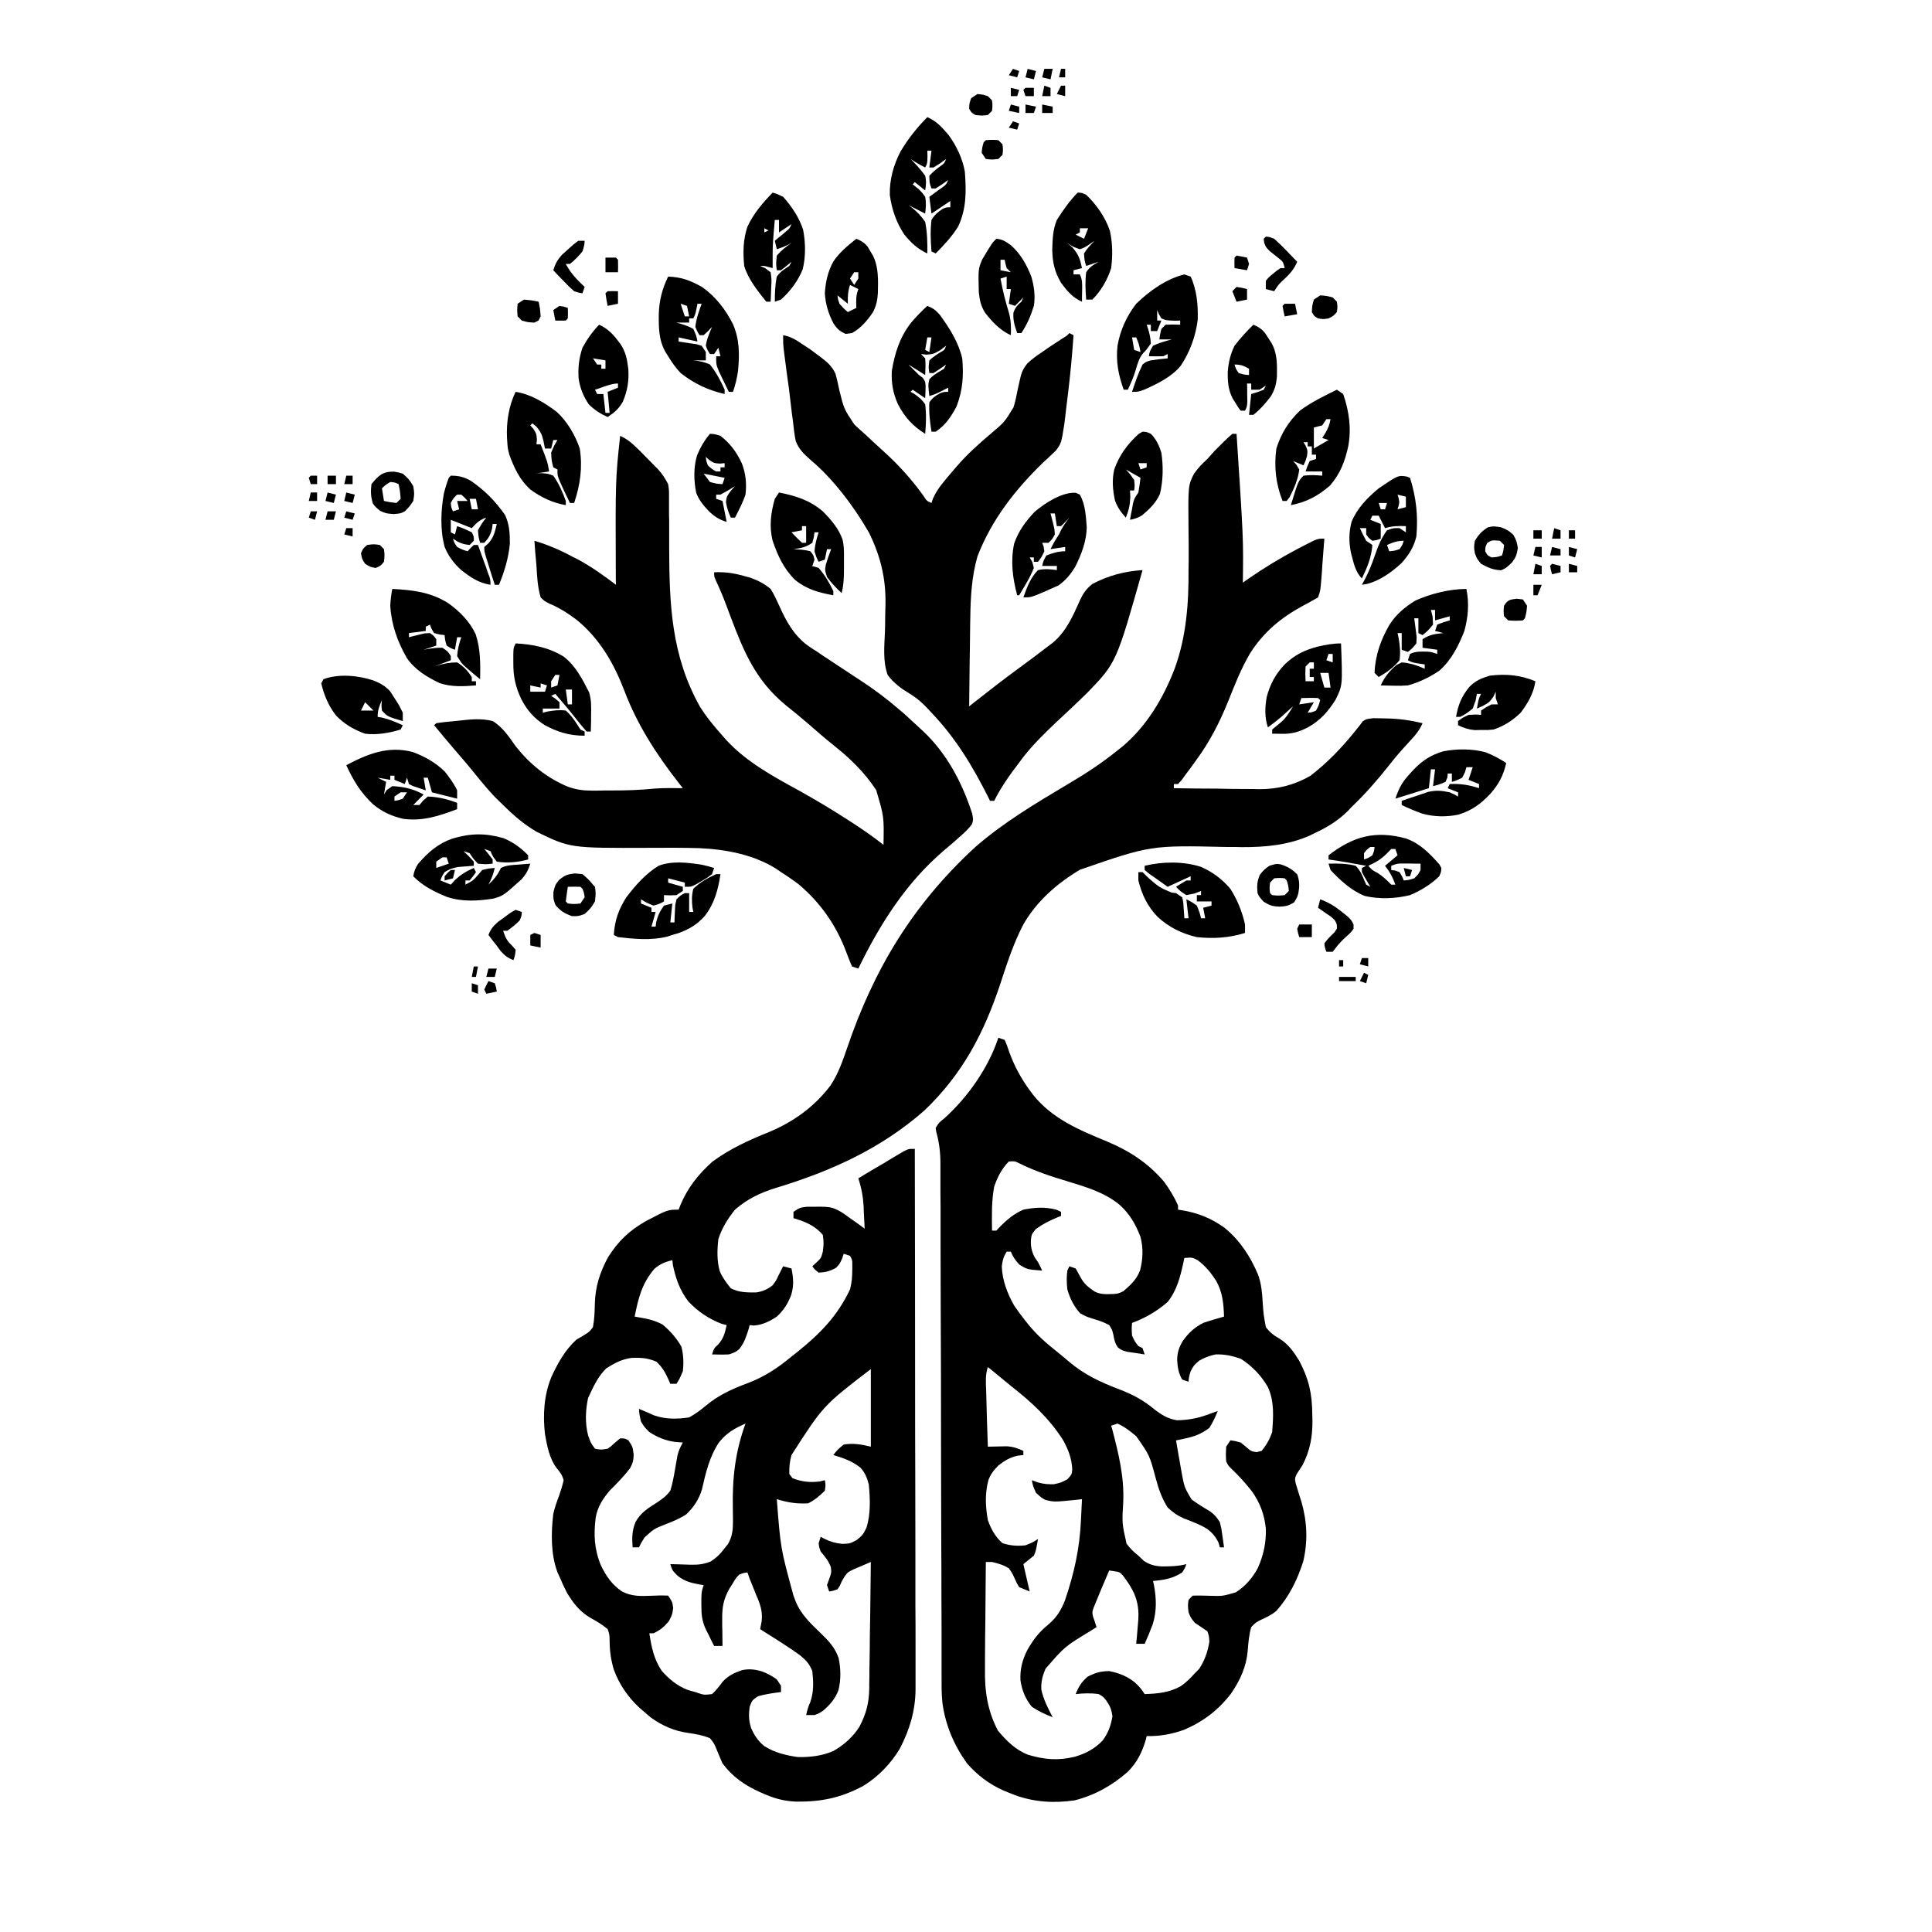 <svg xmlns="http://www.w3.org/2000/svg" xmlns:xlink="http://www.w3.org/1999/xlink" width="70" zoomAndPan="magnify" viewBox="0 0 52.5 52.5" height="70" preserveAspectRatio="xMidYMid meet" version="1.0"><defs><clipPath id="5e6514d32d"><path d="M 5.074 3.172 L 46.191 3.172 L 46.191 51.168 L 5.074 51.168 Z M 5.074 3.172 " clip-rule="nonzero"/></clipPath></defs><path fill="#000000" d="M 33.488 11.789 L 33.602 11.789 C 33.789 14.648 33.789 14.648 33.773 15.832 L 33.918 15.73 C 34.352 15.43 34.797 15.16 35.262 14.914 L 35.422 14.832 C 35.797 14.637 35.797 14.637 35.988 14.637 C 35.969 14.871 35.953 15.105 35.934 15.34 L 35.922 15.539 L 35.906 15.734 L 35.891 15.91 C 35.875 16.062 35.875 16.062 35.816 16.234 C 35.68 16.312 35.543 16.391 35.398 16.465 C 34.805 16.789 34.336 17.176 33.969 17.754 C 33.727 18.164 33.551 18.613 33.375 19.055 C 33.145 19.621 32.879 20.148 32.516 20.641 L 32.445 20.742 C 32.379 20.836 32.309 20.926 32.238 21.02 L 32.117 21.188 L 32.012 21.305 L 31.898 21.305 L 31.898 21.418 C 32.289 21.426 32.684 21.43 33.074 21.43 C 33.207 21.434 33.34 21.434 33.473 21.438 C 33.668 21.438 33.859 21.441 34.051 21.441 L 34.227 21.445 C 34.73 21.445 35.172 21.332 35.609 21.082 C 36.086 20.711 36.461 20.32 36.84 19.848 L 36.953 19.707 L 37.027 19.605 C 37.125 19.539 37.125 19.539 37.316 19.516 C 37.395 19.516 37.473 19.52 37.551 19.52 L 37.672 19.523 C 38.008 19.527 38.328 19.574 38.656 19.652 C 38.566 19.863 38.438 20.004 38.281 20.172 C 38.094 20.375 37.914 20.578 37.746 20.797 C 37.43 21.195 37.094 21.582 36.727 21.93 L 36.629 22.035 C 36.359 22.301 36.074 22.477 35.73 22.637 L 35.613 22.695 C 35.02 22.965 34.387 23.023 33.742 23.02 C 33.652 23.016 33.562 23.016 33.469 23.016 L 33.328 23.016 C 31.27 22.969 31.27 22.969 29.348 23.633 C 28.719 24.008 28.16 24.496 27.797 25.141 C 27.539 25.645 27.363 26.18 27.188 26.719 C 26.738 28.074 26.164 29.172 25.129 30.168 C 23.941 31.215 22.586 31.824 21.082 32.281 C 20.664 32.41 20.309 32.578 19.973 32.871 C 19.777 33.117 19.617 33.371 19.52 33.672 C 19.488 33.965 19.477 34.266 19.562 34.555 C 19.641 34.727 19.742 34.863 19.859 35.008 C 20.09 35.125 20.289 35.121 20.547 35.121 C 20.738 35.09 20.844 35.043 20.996 34.926 C 21.09 34.797 21.09 34.797 21.156 34.656 L 21.227 34.516 L 21.281 34.41 L 21.508 34.469 C 21.559 34.73 21.578 34.93 21.5 35.188 C 21.41 35.426 21.297 35.602 21.109 35.777 C 20.906 35.91 20.727 36 20.484 36.02 L 20.371 36.008 L 20.344 36.113 C 20.277 36.324 20.227 36.488 20.086 36.664 C 19.973 36.75 19.973 36.75 19.805 36.805 C 19.727 36.809 19.645 36.809 19.566 36.809 L 19.348 36.805 C 19.406 36.633 19.406 36.633 19.516 36.535 C 19.664 36.371 19.699 36.219 19.746 36.008 L 19.609 35.973 C 19.262 35.84 18.961 35.637 18.707 35.367 C 18.477 35.074 18.359 34.734 18.285 34.375 L 18.27 34.242 C 18.07 34.293 17.941 34.344 17.781 34.48 C 17.441 34.883 17.348 35.27 17.246 35.777 L 17.359 35.797 C 17.598 35.836 17.789 35.879 18.004 35.992 C 18.215 36.172 18.379 36.352 18.516 36.594 C 18.574 36.82 18.582 37.031 18.555 37.262 C 18.469 37.465 18.469 37.465 18.383 37.602 L 18.215 37.602 L 18.176 37.512 C 18.086 37.309 18.004 37.16 17.84 37.004 C 17.605 36.902 17.426 36.891 17.172 36.898 C 16.898 36.934 16.711 37.035 16.473 37.184 C 16.242 37.414 16.117 37.695 15.98 37.992 C 15.91 38.32 15.895 38.672 15.98 39 C 16.047 39.199 16.047 39.199 16.168 39.367 C 16.328 39.398 16.328 39.398 16.512 39.367 C 16.602 39.305 16.602 39.305 16.688 39.223 L 16.852 39.086 C 16.98 39.086 16.98 39.086 17.078 39.141 C 17.191 39.312 17.191 39.312 17.219 39.523 C 17.215 39.672 17.199 39.758 17.125 39.891 C 16.957 40.117 16.766 40.309 16.566 40.508 C 16.379 40.73 16.242 40.941 16.188 41.234 C 16.129 41.699 16.148 42.098 16.328 42.535 C 16.473 42.832 16.621 43.051 16.895 43.242 C 17.16 43.383 17.406 43.375 17.699 43.363 L 17.828 43.359 C 17.938 43.352 18.047 43.355 18.156 43.359 C 18.27 43.531 18.27 43.531 18.293 43.691 C 18.27 43.871 18.27 43.871 18.176 44.055 C 18.043 44.211 17.941 44.297 17.758 44.383 L 17.645 44.383 C 17.703 44.754 17.77 45.098 17.988 45.41 C 18.184 45.629 18.395 45.805 18.668 45.914 C 18.742 45.938 18.82 45.961 18.895 45.98 L 19.012 46.02 C 19.141 46.059 19.141 46.059 19.348 46.035 C 19.461 45.934 19.547 45.82 19.637 45.699 C 19.793 45.531 19.953 45.457 20.168 45.383 C 20.367 45.344 20.52 45.363 20.715 45.422 C 20.859 45.48 20.984 45.543 21.109 45.637 L 21.223 45.809 L 21.223 45.98 L 21.094 45.996 C 20.926 46.02 20.762 46.047 20.598 46.094 C 20.438 46.203 20.438 46.203 20.371 46.379 C 20.344 46.598 20.344 46.746 20.41 46.957 C 20.496 47.156 20.602 47.312 20.77 47.449 C 21.047 47.625 21.355 47.699 21.676 47.746 C 22.008 47.754 22.34 47.715 22.645 47.582 C 22.938 47.414 23.18 47.199 23.359 46.914 C 23.539 46.562 23.613 46.285 23.621 45.887 L 23.621 45.773 C 23.625 45.652 23.625 45.531 23.625 45.406 L 23.629 45.152 C 23.633 44.926 23.637 44.703 23.637 44.48 C 23.641 44.25 23.645 44.023 23.648 43.793 C 23.652 43.344 23.66 42.895 23.664 42.445 C 23.562 42.488 23.465 42.531 23.363 42.574 L 23.195 42.645 C 23.035 42.723 23.035 42.723 22.941 42.855 C 22.871 42.973 22.871 42.973 22.82 43.094 L 22.758 43.188 C 22.637 43.23 22.637 43.23 22.531 43.246 L 22.473 43.074 L 22.531 42.91 C 22.594 42.738 22.594 42.738 22.578 42.586 C 22.516 42.414 22.418 42.301 22.301 42.16 C 22.258 42.039 22.258 42.039 22.246 41.934 L 22.301 41.762 L 22.406 41.816 C 22.57 41.898 22.703 41.934 22.887 41.953 C 23.098 41.945 23.098 41.945 23.281 41.848 C 23.445 41.711 23.445 41.711 23.543 41.52 C 23.664 41.141 23.645 40.73 23.609 40.34 C 23.562 40.156 23.508 40.023 23.383 39.883 C 23.164 39.707 22.91 39.617 22.645 39.539 C 22.754 39.398 22.754 39.398 22.926 39.254 C 23.184 39.211 23.414 39.25 23.664 39.312 L 23.664 37.203 C 22.371 38.195 22.371 38.195 21.508 39.539 C 21.457 39.73 21.445 39.855 21.449 40.055 L 21.535 40.168 C 21.785 40.266 22.004 40.289 22.27 40.258 L 22.414 40.223 C 22.438 40.348 22.438 40.348 22.414 40.508 C 22.273 40.648 22.141 40.762 21.961 40.852 C 21.648 40.867 21.414 40.832 21.109 40.738 C 21.211 42.074 21.211 42.074 21.562 43.359 L 21.621 43.516 C 21.773 43.887 22.039 44.125 22.32 44.398 C 22.527 44.598 22.691 44.777 22.789 45.055 C 22.848 45.348 22.855 45.637 22.785 45.926 C 22.695 46.168 22.551 46.328 22.359 46.492 C 22.242 46.566 22.242 46.566 22.133 46.605 L 21.906 46.605 C 21.934 46.48 21.965 46.367 22.02 46.25 C 22.117 45.973 22.105 45.699 22.074 45.41 C 21.992 45.207 21.898 45.109 21.73 44.973 C 21.582 44.867 21.434 44.766 21.281 44.668 L 21.105 44.555 C 20.957 44.461 20.805 44.363 20.656 44.27 L 20.695 44.07 C 20.723 43.836 20.684 43.676 20.598 43.457 L 20.547 43.34 L 20.5 43.219 C 20.457 43.113 20.414 43.008 20.371 42.902 L 20.312 42.73 C 20.207 42.742 20.207 42.742 20.086 42.789 C 19.988 42.895 19.988 42.895 19.91 43.031 L 19.824 43.164 C 19.656 43.461 19.621 43.68 19.625 44.016 L 19.625 44.176 L 19.629 44.336 C 19.629 44.465 19.633 44.598 19.633 44.727 L 19.406 44.727 C 19.359 44.637 19.312 44.543 19.27 44.453 L 19.191 44.297 C 19.074 44.059 19.059 43.879 19.059 43.613 L 19.059 43.418 C 19.066 43.246 19.066 43.246 19.121 43.074 L 19.023 43.059 C 18.789 43.016 18.602 42.973 18.414 42.82 C 18.27 42.676 18.27 42.676 18.215 42.504 L 18.402 42.508 C 18.484 42.512 18.566 42.512 18.648 42.516 L 18.77 42.52 C 18.977 42.523 19.113 42.508 19.309 42.434 C 19.465 42.332 19.566 42.238 19.68 42.086 C 19.711 42.043 19.746 42.004 19.781 41.961 C 19.902 41.75 19.918 41.57 19.918 41.332 C 19.918 41.215 19.914 41.102 19.914 40.984 C 19.898 40.168 19.977 39.457 20.258 38.684 C 19.957 38.816 19.742 38.938 19.535 39.199 C 19.277 39.59 19.176 40.027 19.074 40.477 C 18.984 40.758 18.859 40.945 18.652 41.148 C 18.473 41.266 18.301 41.336 18.102 41.414 C 17.773 41.543 17.773 41.543 17.516 41.777 C 17.422 41.926 17.422 41.926 17.363 42.047 L 17.191 42.047 C 17.172 41.797 17.172 41.594 17.27 41.359 C 17.406 41.109 17.613 40.98 17.848 40.832 C 18 40.73 18.105 40.656 18.215 40.508 C 18.27 40.332 18.305 40.152 18.336 39.969 C 18.352 39.871 18.371 39.773 18.387 39.68 L 18.41 39.547 C 18.441 39.418 18.492 39.312 18.555 39.199 L 18.355 39.184 C 18.086 39.148 17.871 39.062 17.645 38.914 C 17.508 38.777 17.508 38.777 17.418 38.629 C 17.375 38.441 17.375 38.441 17.363 38.285 C 17.645 38.402 17.645 38.402 17.773 38.461 C 18.086 38.57 18.402 38.566 18.727 38.516 C 18.902 38.422 19.047 38.309 19.199 38.184 C 19.523 37.914 19.895 37.742 20.285 37.598 C 20.758 37.422 21.117 37.188 21.508 36.863 L 21.672 36.734 C 22.289 36.238 22.758 35.758 23.098 35.039 C 23.148 34.852 23.16 34.68 23.16 34.484 L 23.16 34.355 C 23.16 34.238 23.16 34.238 23.098 34.125 L 22.926 34.07 L 22.883 34.203 C 22.812 34.355 22.812 34.355 22.715 34.453 C 22.555 34.543 22.43 34.574 22.246 34.582 C 22.141 34.5 22.141 34.5 22.074 34.41 L 22.184 34.309 C 22.312 34.188 22.312 34.188 22.359 34.012 C 22.387 33.781 22.387 33.781 22.359 33.555 C 22.18 33.355 22.02 33.266 21.77 33.168 L 21.562 33.102 L 21.562 32.93 C 21.734 32.816 21.734 32.816 21.922 32.793 C 22.586 32.785 22.586 32.785 22.871 32.941 C 22.949 32.992 23.023 33.047 23.098 33.102 L 23.215 33.184 C 23.309 33.25 23.402 33.316 23.496 33.387 C 23.488 33.234 23.48 33.078 23.473 32.926 L 23.469 32.797 C 23.453 32.52 23.41 32.281 23.324 32.02 C 23.547 31.883 23.77 31.75 23.996 31.621 L 24.188 31.504 L 24.371 31.395 L 24.543 31.293 C 24.688 31.219 24.688 31.219 24.859 31.219 C 24.863 33.414 24.867 35.605 24.867 37.801 C 24.867 38.531 24.867 39.262 24.871 39.992 C 24.871 40.742 24.875 41.492 24.875 42.242 C 24.875 42.703 24.875 43.168 24.875 43.629 C 24.879 43.984 24.879 44.34 24.879 44.695 C 24.879 44.84 24.879 44.984 24.879 45.129 C 24.879 45.328 24.879 45.527 24.879 45.727 L 24.879 45.902 C 24.875 46.488 24.719 47.004 24.449 47.523 C 24.199 47.934 23.871 48.273 23.465 48.527 C 22.852 48.855 22.32 48.965 21.633 48.957 C 21.344 48.945 21.094 48.887 20.824 48.773 L 20.66 48.703 C 20.242 48.516 19.906 48.285 19.633 47.918 C 19.582 47.797 19.527 47.676 19.48 47.555 C 19.406 47.375 19.406 47.375 19.293 47.234 C 19.094 47.152 18.91 47.121 18.699 47.09 C 18.32 47.039 18 46.895 17.691 46.676 C 17.617 46.613 17.547 46.555 17.477 46.492 L 17.371 46.402 C 17.059 46.109 16.828 45.773 16.68 45.371 C 16.598 45.094 16.566 44.855 16.566 44.57 C 16.562 44.414 16.562 44.414 16.512 44.27 C 16.367 44.145 16.215 44.059 16.047 43.965 C 15.758 43.797 15.578 43.566 15.406 43.281 C 15.332 43.137 15.266 42.992 15.203 42.844 L 15.148 42.723 C 14.965 42.234 14.973 41.648 15.035 41.137 C 15.074 40.965 15.133 40.801 15.195 40.637 C 15.242 40.504 15.285 40.363 15.316 40.223 C 15.277 40.078 15.219 40.004 15.121 39.887 C 14.926 39.625 14.867 39.289 14.809 38.973 C 14.75 38.445 14.781 37.922 14.977 37.434 C 15.148 37.055 15.352 36.688 15.66 36.406 L 15.902 36.262 C 16.023 36.184 16.023 36.184 16.113 36.062 C 16.152 35.852 16.16 35.648 16.164 35.43 C 16.176 34.965 16.301 34.574 16.523 34.164 C 16.801 33.723 17.102 33.438 17.555 33.18 C 18.145 32.871 18.145 32.871 18.441 32.871 L 18.488 32.75 C 18.684 32.277 18.977 31.91 19.355 31.57 C 19.836 31.215 20.355 30.98 20.906 30.758 C 21.57 30.48 22.129 30.074 22.566 29.5 C 22.773 29.188 22.891 28.852 23.012 28.5 C 23.75 26.32 24.812 24.574 26.504 23.016 C 27.266 22.352 28.133 21.836 28.992 21.324 C 29.477 21.039 29.93 20.746 30.367 20.391 L 30.492 20.293 C 31.156 19.738 31.609 18.977 31.918 18.176 C 32.238 17.305 32.305 16.387 32.297 15.465 C 32.301 15.328 32.301 15.191 32.301 15.059 C 32.301 14.848 32.301 14.637 32.297 14.426 C 32.285 13.191 32.285 13.191 32.445 12.875 C 32.555 12.719 32.668 12.598 32.809 12.473 C 32.871 12.402 32.934 12.332 32.996 12.262 C 33.055 12.203 33.113 12.148 33.168 12.09 L 33.258 12 C 33.332 11.926 33.41 11.855 33.488 11.789 " fill-opacity="1" fill-rule="nonzero"/><g clip-path="url(#5e6514d32d)"><path fill="#000000" d="M 27.129 28.199 L 27.301 28.258 C 27.363 28.402 27.363 28.402 27.426 28.59 C 27.566 28.973 27.742 29.297 27.98 29.625 L 28.07 29.746 C 28.59 30.402 29.336 30.711 30.086 31.02 C 30.695 31.277 31.203 31.605 31.633 32.113 C 31.781 32.316 31.91 32.527 32.012 32.758 L 32.012 32.871 L 32.117 32.887 C 32.559 32.961 32.918 33.105 33.285 33.371 C 33.699 33.715 33.98 34.145 34.188 34.641 C 34.277 34.891 34.297 35.129 34.312 35.391 C 34.336 35.73 34.336 35.73 34.398 36.062 C 34.512 36.215 34.613 36.285 34.773 36.379 C 35.012 36.527 35.16 36.742 35.305 36.977 C 35.57 37.48 35.656 37.871 35.66 38.438 L 35.664 38.602 C 35.668 39.039 35.598 39.422 35.395 39.812 C 35.344 39.891 35.293 39.969 35.242 40.047 C 35.184 40.168 35.184 40.168 35.207 40.301 C 35.258 40.473 35.312 40.645 35.367 40.816 C 35.52 41.352 35.543 41.883 35.414 42.43 C 35.258 42.922 35.031 43.387 34.684 43.773 C 34.551 43.887 34.422 43.945 34.266 44.016 C 34.117 44.094 34.117 44.094 34 44.215 C 33.941 44.426 33.922 44.633 33.906 44.852 C 33.867 45.297 33.703 45.652 33.453 46.02 C 33.105 46.473 32.695 46.785 32.168 47.008 C 31.836 47.125 31.516 47.184 31.16 47.176 L 31.137 47.273 C 31.035 47.617 30.902 47.887 30.648 48.145 C 30.227 48.516 29.754 48.781 29.207 48.922 C 28.648 49.004 28.113 48.973 27.582 48.781 L 27.414 48.715 L 27.262 48.652 C 26.875 48.48 26.559 48.238 26.277 47.918 C 25.922 47.422 25.691 46.879 25.609 46.273 C 25.582 46.027 25.586 45.781 25.586 45.539 L 25.586 45.352 C 25.586 45.148 25.586 44.941 25.586 44.738 L 25.586 44.297 C 25.586 43.98 25.582 43.664 25.582 43.348 C 25.582 42.891 25.582 42.434 25.578 41.977 C 25.574 40.555 25.57 39.137 25.57 37.719 L 25.57 37.449 C 25.566 36.707 25.566 35.969 25.562 35.227 C 25.562 34.77 25.562 34.312 25.559 33.859 C 25.559 33.508 25.559 33.16 25.559 32.809 C 25.559 32.664 25.555 32.523 25.555 32.379 C 25.555 32.184 25.555 31.988 25.555 31.793 L 25.555 31.621 C 25.555 31.316 25.523 31.047 25.441 30.754 L 25.426 30.648 C 25.516 30.504 25.516 30.504 25.664 30.387 C 26.297 29.816 26.859 29.02 27.129 28.199 M 27.414 31.562 C 27.215 31.766 27.109 31.98 27.016 32.246 C 26.941 32.641 26.953 33.039 26.957 33.441 L 27.074 33.441 L 27.191 33.316 C 27.379 33.129 27.566 32.977 27.809 32.871 C 28.121 32.809 28.398 32.793 28.703 32.871 L 28.832 32.93 L 28.832 33.043 L 28.73 33.082 C 28.516 33.172 28.336 33.262 28.148 33.398 C 28.035 33.539 28.035 33.539 28.016 33.668 C 28.004 33.863 28.027 33.988 28.117 34.168 L 28.207 34.297 C 28.246 34.371 28.285 34.449 28.32 34.527 C 27.914 34.496 27.914 34.496 27.703 34.367 C 27.594 34.25 27.527 34.16 27.469 34.012 L 27.355 34.012 C 27.27 34.148 27.242 34.25 27.223 34.41 C 27.234 34.785 27.375 35.156 27.559 35.477 C 27.656 35.621 27.758 35.758 27.867 35.895 L 27.961 36.012 C 28.184 36.285 28.441 36.508 28.719 36.727 C 28.832 36.816 28.941 36.91 29.051 37.004 C 29.477 37.363 29.906 37.559 30.426 37.758 C 30.789 37.898 31.074 38.051 31.375 38.301 C 31.562 38.449 31.746 38.555 31.98 38.594 C 32.324 38.59 32.605 38.527 32.922 38.402 L 33.09 38.344 C 33.027 38.504 32.957 38.652 32.863 38.801 C 32.645 38.965 32.465 39.035 32.199 39.09 L 32.059 39.121 L 31.957 39.141 C 31.996 39.371 32.039 39.605 32.078 39.836 L 32.113 40.035 C 32.184 40.414 32.184 40.414 32.379 40.746 C 32.535 40.859 32.703 40.965 32.871 41.062 C 33 41.152 33.066 41.23 33.148 41.363 C 33.191 41.535 33.191 41.535 33.215 41.719 L 33.242 41.906 L 33.262 42.047 L 33.148 42.047 L 33.113 41.922 C 33.035 41.762 32.953 41.66 32.809 41.551 C 32.613 41.426 32.395 41.348 32.18 41.266 C 32 41.188 31.871 41.098 31.73 40.965 C 31.566 40.707 31.48 40.449 31.402 40.156 C 31.238 39.543 31.238 39.543 30.875 39.027 C 30.719 38.895 30.559 38.77 30.367 38.684 L 30.195 38.742 L 30.223 38.836 C 30.395 39.5 30.551 40.117 30.523 40.809 C 30.488 41.391 30.488 41.391 30.613 41.949 C 30.711 42.078 30.809 42.176 30.934 42.273 L 31.086 42.418 C 31.25 42.523 31.379 42.555 31.57 42.566 C 31.801 42.566 32.016 42.562 32.238 42.504 C 32.203 42.605 32.203 42.605 32.125 42.73 C 31.863 42.898 31.633 42.934 31.332 42.961 L 31.359 43.082 C 31.426 43.445 31.434 43.785 31.324 44.137 C 31.258 44.316 31.184 44.496 31.105 44.668 L 30.875 44.668 L 30.895 44.461 L 30.918 44.184 L 30.93 44.047 C 30.949 43.766 30.926 43.547 30.812 43.285 C 30.75 43.16 30.684 43.047 30.602 42.934 L 30.52 42.82 C 30.426 42.719 30.426 42.719 30.273 42.695 L 30.141 42.676 C 30.062 42.859 29.984 43.043 29.906 43.23 L 29.84 43.391 L 29.777 43.543 L 29.719 43.684 C 29.676 43.812 29.676 43.812 29.703 43.934 L 29.742 44.043 L 29.797 44.215 L 29.625 44.324 C 28.93 44.746 28.93 44.746 28.41 45.348 C 28.332 45.531 28.285 45.703 28.297 45.91 C 28.352 46.18 28.48 46.422 28.605 46.664 C 28.402 46.586 28.219 46.5 28.039 46.379 C 27.863 46.164 27.773 45.938 27.73 45.664 C 27.715 45.359 27.777 45.117 27.914 44.844 C 28.074 44.559 28.234 44.348 28.492 44.141 C 28.715 43.949 28.828 43.766 28.938 43.492 C 29.188 42.762 29.344 42.059 29.375 41.281 L 29.383 41.121 C 29.391 40.992 29.395 40.867 29.402 40.738 L 29.227 40.758 C 28.645 40.816 28.645 40.816 28.406 40.758 C 28.305 40.703 28.305 40.703 28.152 40.566 C 28.07 40.383 28.07 40.383 28.039 40.223 L 28.211 40.285 C 28.371 40.328 28.469 40.336 28.641 40.332 C 28.832 40.289 28.832 40.289 29.004 40.199 C 29.125 40.066 29.125 40.066 29.137 39.934 C 29.125 39.637 29.035 39.406 28.895 39.145 C 28.516 38.543 28.023 38.094 27.469 37.66 C 27.352 37.562 27.234 37.469 27.117 37.371 L 26.961 37.242 L 26.844 37.148 C 26.773 37.359 26.789 37.551 26.797 37.77 L 26.801 37.902 C 26.805 38.043 26.809 38.184 26.812 38.324 L 26.82 38.613 C 26.828 38.844 26.836 39.078 26.844 39.312 L 26.984 39.309 L 27.352 39.301 C 27.527 39.312 27.652 39.352 27.809 39.426 L 27.809 39.539 L 27.66 39.555 C 27.438 39.605 27.309 39.684 27.129 39.824 C 27.004 39.949 26.922 40.055 26.859 40.219 C 26.762 40.582 26.777 40.938 26.844 41.309 C 26.934 41.555 27.043 41.762 27.242 41.934 C 27.453 42.004 27.648 42.016 27.867 41.992 C 28.062 41.914 28.062 41.914 28.207 41.82 C 28.148 42.152 28.148 42.152 28.094 42.273 L 27.809 42.504 L 27.98 43.246 L 27.695 43.129 C 27.625 43.012 27.625 43.012 27.566 42.879 C 27.5 42.738 27.5 42.738 27.414 42.617 C 27.258 42.52 27.141 42.492 26.957 42.445 L 26.789 42.445 C 26.785 42.91 26.781 43.371 26.777 43.836 C 26.777 44.051 26.773 44.266 26.77 44.48 C 26.77 44.688 26.766 44.895 26.766 45.105 C 26.766 45.184 26.766 45.262 26.766 45.34 C 26.754 45.945 26.832 46.484 27.117 47.027 C 27.352 47.305 27.594 47.551 27.938 47.684 C 28.383 47.816 28.746 47.848 29.207 47.738 C 29.508 47.648 29.75 47.523 29.969 47.289 C 30.121 47.078 30.188 46.887 30.23 46.633 C 30.199 46.445 30.168 46.363 30.062 46.211 C 29.977 46.105 29.977 46.105 29.855 46.035 C 29.641 46.004 29.441 46.012 29.23 46.035 C 29.312 45.832 29.387 45.707 29.555 45.562 C 29.766 45.453 29.902 45.414 30.141 45.41 C 30.406 45.461 30.633 45.551 30.844 45.723 C 30.992 45.867 30.992 45.867 31.105 46.035 C 31.461 46.023 31.77 45.996 32.086 45.82 C 32.234 45.719 32.348 45.602 32.469 45.469 L 32.59 45.344 C 32.738 45.117 32.82 44.879 32.863 44.613 C 32.855 44.461 32.855 44.461 32.809 44.328 C 32.695 44.25 32.582 44.172 32.469 44.098 C 32.359 43.965 32.359 43.965 32.297 43.812 C 32.277 43.633 32.277 43.633 32.297 43.473 L 32.41 43.359 C 32.555 43.355 32.699 43.359 32.844 43.363 C 33.223 43.375 33.223 43.375 33.582 43.27 C 33.848 43.098 34.035 42.879 34.184 42.602 C 34.336 42.254 34.41 41.914 34.398 41.535 C 34.355 41.145 34.242 40.84 34.016 40.52 C 33.84 40.297 33.656 40.094 33.453 39.902 C 33.375 39.824 33.375 39.824 33.32 39.711 C 33.309 39.516 33.309 39.516 33.32 39.312 L 33.434 39.141 C 33.559 39.156 33.559 39.156 33.715 39.199 L 33.859 39.316 C 33.992 39.434 33.992 39.434 34.145 39.461 L 34.285 39.426 C 34.418 39.258 34.5 39.117 34.57 38.914 C 34.602 38.496 34.633 38.074 34.449 37.684 C 34.262 37.367 34.031 37.129 33.723 36.926 C 33.492 36.844 33.281 36.797 33.035 36.805 C 32.867 36.84 32.727 36.891 32.582 36.977 C 32.438 37.105 32.438 37.105 32.355 37.262 C 32.309 37.414 32.309 37.414 32.297 37.547 L 32.125 37.488 C 32.023 37.316 32 37.152 31.988 36.957 C 31.992 36.754 32.035 36.621 32.137 36.445 C 32.297 36.219 32.465 36.062 32.715 35.941 C 32.895 35.883 33.078 35.828 33.262 35.777 C 33.25 35.422 33.223 35.113 33.043 34.797 C 32.902 34.582 32.758 34.402 32.547 34.246 C 32.402 34.168 32.402 34.168 32.184 34.184 L 32.156 34.316 C 32.07 34.703 31.98 35.066 31.73 35.379 C 31.438 35.633 31.121 35.816 30.762 35.949 C 30.75 36.109 30.75 36.109 30.762 36.293 C 30.836 36.453 30.836 36.453 30.934 36.578 L 31.047 36.633 L 31.105 36.805 C 31.004 36.789 30.902 36.773 30.801 36.758 L 30.633 36.734 C 30.48 36.691 30.48 36.691 30.379 36.617 C 30.297 36.5 30.277 36.406 30.254 36.266 C 30.219 36.129 30.219 36.129 30.141 36.008 C 29.984 35.922 29.832 35.875 29.664 35.824 C 29.516 35.777 29.516 35.777 29.348 35.684 C 29.176 35.488 29.078 35.289 29.004 35.039 C 28.984 34.863 28.98 34.699 29.004 34.527 L 29.059 34.41 L 29.23 34.469 C 29.285 34.566 29.34 34.664 29.395 34.766 C 29.484 34.91 29.602 35 29.742 35.094 C 29.906 35.18 30.055 35.168 30.238 35.164 C 30.375 35.156 30.375 35.156 30.523 35.09 C 30.723 34.918 30.887 34.77 30.98 34.52 C 31.059 34.211 31.07 33.922 30.992 33.613 C 30.863 33.273 30.695 32.98 30.422 32.738 C 30.008 32.398 29.516 32.258 29.012 32.102 C 28.562 31.969 28.129 31.824 27.707 31.617 C 27.578 31.551 27.578 31.551 27.414 31.562 M 16.852 11.844 C 17.031 11.926 17.152 12.02 17.293 12.16 L 17.414 12.277 L 17.535 12.402 L 17.66 12.527 L 17.777 12.648 L 17.887 12.758 C 18 12.883 18.078 13.004 18.156 13.156 C 18.18 13.316 18.18 13.316 18.18 13.496 L 18.18 13.918 C 18.18 13.996 18.18 14.074 18.184 14.148 C 18.184 14.391 18.184 14.633 18.184 14.875 C 18.188 16.422 18.242 17.812 19.016 19.195 C 19.195 19.484 19.406 19.738 19.633 19.992 L 19.738 20.113 C 20.305 20.723 21.031 21.109 21.75 21.504 C 22.168 21.738 22.582 21.984 22.988 22.246 L 23.141 22.344 C 23.438 22.535 23.727 22.738 24.008 22.957 C 24.023 22.191 24.023 22.191 23.809 21.469 C 23.492 20.984 23.094 20.602 22.645 20.246 C 22.414 20.062 22.195 19.871 21.973 19.676 C 21.77 19.5 21.559 19.328 21.348 19.16 C 20.535 18.488 20.211 17.711 19.848 16.746 L 19.738 16.453 C 19.652 16.219 19.555 15.992 19.449 15.766 C 19.406 15.664 19.406 15.664 19.406 15.551 C 19.691 15.539 19.93 15.57 20.203 15.648 L 20.406 15.703 C 20.617 15.785 20.766 15.859 20.941 16.004 C 21.031 16.145 21.098 16.293 21.168 16.445 C 21.359 16.875 21.57 17.266 21.957 17.547 C 22.039 17.605 22.125 17.66 22.207 17.711 L 22.344 17.805 C 22.484 17.898 22.629 17.992 22.77 18.086 C 22.957 18.207 23.145 18.332 23.332 18.457 L 23.469 18.547 C 23.797 18.766 24.105 18.996 24.402 19.254 L 24.57 19.395 C 24.703 19.52 24.836 19.641 24.973 19.766 L 25.074 19.859 C 25.73 20.473 26.145 21.266 26.418 22.109 C 26.449 22.273 26.449 22.273 26.414 22.395 C 26.312 22.531 26.199 22.637 26.07 22.746 L 25.918 22.883 C 25.828 22.961 25.738 23.039 25.648 23.113 C 24.625 23.984 23.906 25.117 23.324 26.32 L 23.152 26.262 C 23.098 26.133 23.043 26.004 22.996 25.871 C 22.723 25.141 22.297 24.531 21.695 24.023 C 21.539 23.91 21.387 23.801 21.223 23.699 L 21.086 23.605 C 20.473 23.219 19.707 23.078 18.992 23.047 C 18.539 23.035 18.082 23.035 17.629 23.039 C 15.496 23.047 15.496 23.047 14.586 22.605 C 14.238 22.402 13.953 22.156 13.672 21.875 L 13.566 21.773 C 13.324 21.543 13.117 21.285 12.906 21.027 C 12.715 20.789 12.52 20.562 12.32 20.332 C 12.145 20.125 11.969 19.918 11.797 19.707 L 11.855 19.652 C 12.027 19.625 12.191 19.609 12.363 19.594 L 12.48 19.582 C 12.781 19.547 13.09 19.516 13.387 19.594 C 13.66 19.758 13.832 20.023 14.012 20.277 C 14.398 20.766 14.855 21.137 15.434 21.379 C 15.652 21.457 15.844 21.484 16.078 21.484 L 16.258 21.484 L 16.449 21.48 L 16.645 21.48 C 17.023 21.48 17.398 21.469 17.773 21.43 C 18.035 21.41 18.293 21.414 18.555 21.418 L 18.445 21.277 C 17.84 20.504 17.312 19.688 16.965 18.766 C 16.68 18.023 16.297 17.359 15.676 16.848 C 15.43 16.664 15.203 16.516 14.918 16.398 C 14.793 16.332 14.793 16.332 14.691 16.234 C 14.609 15.949 14.594 15.672 14.578 15.379 C 14.566 15.246 14.555 15.113 14.543 14.984 C 14.535 14.887 14.531 14.789 14.523 14.695 C 14.891 14.805 15.227 14.949 15.566 15.133 L 15.699 15.199 C 16.07 15.398 16.402 15.637 16.738 15.891 L 16.734 15.707 C 16.723 13.035 16.723 13.035 16.852 11.844 M 29.059 9.051 L 29.172 9.109 C 29.137 9.637 29.086 10.164 29.023 10.688 C 29.008 10.812 28.992 10.938 28.977 11.062 C 28.969 11.145 28.957 11.227 28.949 11.305 L 28.922 11.523 C 28.84 12.043 28.84 12.043 28.691 12.246 L 28.59 12.34 L 28.477 12.449 L 28.355 12.559 C 27.59 13.301 26.949 14.117 26.562 15.117 C 26.406 15.664 26.375 16.207 26.367 16.77 L 26.363 16.98 C 26.359 17.203 26.359 17.422 26.355 17.645 L 26.348 18.094 C 26.344 18.461 26.34 18.828 26.336 19.195 L 26.488 19.074 C 26.883 18.762 27.281 18.453 27.688 18.156 C 27.953 17.961 28.223 17.762 28.484 17.559 L 28.609 17.465 C 28.969 17.164 29.152 16.75 29.34 16.324 C 29.434 16.125 29.504 16.016 29.68 15.871 C 30.113 15.641 30.559 15.523 31.047 15.492 C 30.336 18.004 30.336 18.004 29.559 18.812 C 29.281 19.086 28.996 19.352 28.711 19.617 C 28.379 19.93 28.062 20.242 27.781 20.605 L 27.703 20.711 C 27.449 21.043 27.203 21.387 27.016 21.762 L 26.902 21.762 L 26.859 21.672 C 26.43 20.82 25.973 20.059 25.312 19.367 L 25.219 19.266 C 25.062 19.098 24.922 18.973 24.723 18.852 C 24.492 18.711 24.281 18.562 24.121 18.34 C 23.988 17.973 24.031 17.562 24.047 17.176 C 24.051 17.023 24.055 16.867 24.055 16.711 C 24.059 16.613 24.059 16.512 24.062 16.41 C 24.074 15.707 23.922 15.094 23.609 14.465 C 23.207 13.766 22.641 13.012 22.02 12.492 C 21.84 12.332 21.703 12.203 21.621 11.977 C 21.586 11.797 21.566 11.621 21.547 11.441 L 21.52 11.246 C 21.504 11.113 21.488 10.98 21.473 10.848 C 21.453 10.652 21.426 10.461 21.398 10.27 C 21.367 10.043 21.34 9.82 21.309 9.594 L 21.293 9.461 C 21.281 9.336 21.281 9.336 21.281 9.109 C 21.5 9.145 21.652 9.25 21.832 9.371 L 22.004 9.484 C 22.066 9.531 22.129 9.574 22.188 9.621 L 22.305 9.707 C 22.477 9.84 22.613 9.953 22.703 10.156 C 22.746 10.305 22.777 10.457 22.809 10.609 C 22.934 11.113 22.934 11.113 23.219 11.539 C 23.309 11.625 23.402 11.707 23.496 11.789 C 23.578 11.867 23.664 11.945 23.746 12.023 C 23.836 12.105 23.922 12.184 24.012 12.266 C 24.422 12.637 24.77 13.023 25.094 13.473 C 25.184 13.613 25.184 13.613 25.312 13.668 L 25.355 13.543 C 25.477 13.262 25.684 13.047 25.879 12.812 L 25.996 12.676 C 26.281 12.344 26.598 12.062 26.934 11.777 C 27.293 11.473 27.293 11.473 27.539 11.074 C 27.59 10.918 27.621 10.758 27.652 10.598 C 27.762 10.09 27.762 10.09 27.914 9.879 C 28.043 9.758 28.176 9.66 28.32 9.566 L 28.504 9.438 C 28.625 9.359 28.746 9.277 28.867 9.199 C 28.996 9.121 28.996 9.121 29.059 9.051 M 6.289 54.469 C 6.465 54.453 6.645 54.453 6.82 54.449 L 6.973 54.441 L 7.117 54.441 L 7.25 54.438 L 7.367 54.469 C 7.512 54.664 7.602 54.887 7.699 55.105 L 7.789 55.312 L 7.836 55.422 C 7.918 55.609 8 55.793 8.082 55.98 L 8.133 56.09 C 8.344 56.562 8.562 57.027 8.789 57.492 C 8.973 57.098 9.156 56.699 9.336 56.305 C 9.617 55.688 9.898 55.074 10.207 54.469 C 10.375 54.469 10.547 54.469 10.715 54.469 L 10.859 54.465 L 11.129 54.465 L 11.23 54.469 L 11.285 54.527 C 11.293 54.672 11.293 54.812 11.293 54.957 L 11.293 55.094 C 11.293 55.242 11.293 55.395 11.293 55.543 L 11.293 55.852 C 11.289 56.125 11.289 56.398 11.289 56.672 C 11.289 56.949 11.289 57.227 11.289 57.508 C 11.289 58.051 11.285 58.598 11.285 59.145 L 10.492 59.145 C 10.488 58.715 10.488 58.285 10.488 57.855 C 10.488 57.656 10.488 57.457 10.484 57.258 C 10.484 57.031 10.484 56.801 10.484 56.574 L 10.484 55.977 C 10.492 55.84 10.492 55.84 10.547 55.727 L 10.434 55.727 L 10.371 55.934 C 10.246 56.305 10.078 56.652 9.914 57.008 L 9.812 57.219 C 9.746 57.359 9.684 57.5 9.617 57.641 C 9.535 57.809 9.457 57.98 9.379 58.152 L 9.254 58.414 L 9.199 58.535 C 9.078 58.797 9.078 58.797 9.016 58.859 C 8.93 58.863 8.84 58.863 8.754 58.863 L 8.613 58.859 L 8.504 58.859 C 7.719 57.184 7.719 57.184 7.438 56.555 L 7.387 56.438 C 7.281 56.203 7.207 55.973 7.141 55.727 L 7.027 55.727 L 7.055 55.82 C 7.086 55.973 7.09 56.109 7.09 56.266 L 7.09 56.867 C 7.09 57.016 7.09 57.16 7.09 57.305 C 7.09 57.531 7.09 57.754 7.09 57.98 C 7.09 58.121 7.09 58.262 7.09 58.402 L 7.09 58.961 L 7.082 59.086 L 7.027 59.145 C 6.895 59.148 6.758 59.148 6.625 59.148 L 6.402 59.145 L 6.23 59.145 C 6.23 58.543 6.23 57.941 6.23 57.34 C 6.23 57.062 6.227 56.785 6.227 56.504 C 6.227 56.234 6.227 55.965 6.227 55.695 C 6.227 55.594 6.227 55.492 6.227 55.387 C 6.227 55.246 6.227 55.102 6.227 54.957 L 6.227 54.828 C 6.227 54.727 6.227 54.629 6.23 54.527 Z M 21.168 54.469 C 21.477 54.465 21.789 54.465 22.098 54.461 C 22.207 54.461 22.312 54.461 22.418 54.457 C 23.727 54.441 23.727 54.441 24.27 54.719 C 24.5 54.852 24.656 54.996 24.801 55.223 C 24.945 55.477 24.984 55.691 24.988 55.984 C 24.984 56.305 24.957 56.562 24.824 56.852 C 24.684 57.074 24.504 57.23 24.289 57.379 C 24.121 57.457 24.121 57.457 24.008 57.492 C 24.086 57.66 24.18 57.816 24.285 57.969 L 24.383 58.113 L 24.484 58.262 L 24.586 58.406 C 24.762 58.668 24.762 58.668 24.953 58.922 L 25.027 59.031 L 25.027 59.199 C 24.727 59.234 24.418 59.266 24.121 59.199 C 23.906 59.051 23.797 58.855 23.664 58.633 C 23.586 58.512 23.504 58.391 23.422 58.27 L 23.316 58.105 L 23.211 57.945 L 23.113 57.785 L 22.984 57.66 C 22.816 57.629 22.656 57.637 22.488 57.645 L 22.352 57.648 C 22.238 57.652 22.129 57.656 22.02 57.66 L 22.02 57.871 L 22.023 58.145 L 22.023 58.281 C 22.023 58.574 22.004 58.855 21.961 59.145 L 21.168 59.145 C 21.117 58.605 21.102 58.07 21.102 57.527 L 21.102 57.285 C 21.102 57.113 21.102 56.945 21.102 56.777 C 21.102 56.562 21.102 56.344 21.102 56.129 C 21.102 55.961 21.102 55.793 21.102 55.625 C 21.102 55.547 21.102 55.465 21.102 55.387 C 21.102 55.277 21.102 55.164 21.102 55.055 L 21.102 54.863 C 21.109 54.723 21.125 54.605 21.168 54.469 M 22.02 55.27 L 21.961 55.324 C 21.957 55.434 21.953 55.543 21.953 55.652 L 21.953 56.664 L 21.961 56.809 L 22.02 56.863 C 22.254 56.883 22.496 56.879 22.73 56.883 L 22.934 56.887 C 23.234 56.891 23.488 56.891 23.762 56.758 C 23.945 56.648 23.945 56.648 24.062 56.52 C 24.152 56.254 24.156 56 24.121 55.727 C 24.039 55.551 24.039 55.551 23.891 55.438 C 23.715 55.336 23.578 55.273 23.371 55.25 L 22.98 55.25 L 22.766 55.254 L 22.551 55.254 C 22.285 55.258 22.285 55.258 22.02 55.27 M 37.238 54.469 C 37.371 54.465 37.504 54.461 37.637 54.461 L 37.762 54.457 C 37.848 54.457 37.934 54.457 38.023 54.457 C 38.152 54.457 38.285 54.457 38.414 54.453 C 39.098 54.449 39.785 54.496 40.395 54.836 C 40.723 55.059 41 55.32 41.195 55.668 C 41.457 56.238 41.488 56.754 41.438 57.379 C 41.363 57.75 41.207 58.062 40.965 58.355 L 40.777 58.566 C 40.453 58.891 40.059 59.027 39.621 59.145 C 39.312 59.191 39.016 59.211 38.703 59.207 L 38.574 59.207 C 38.488 59.207 38.398 59.207 38.312 59.207 C 38.176 59.207 38.043 59.207 37.906 59.207 C 37.82 59.207 37.734 59.207 37.648 59.207 L 37.527 59.207 C 37.43 59.207 37.332 59.203 37.238 59.199 L 37.18 59.145 C 37.176 59 37.172 58.859 37.172 58.715 L 37.172 58.578 C 37.172 58.43 37.172 58.281 37.172 58.133 C 37.172 58.027 37.172 57.926 37.172 57.82 C 37.172 57.605 37.172 57.387 37.172 57.172 C 37.172 56.891 37.172 56.613 37.172 56.336 C 37.172 56.121 37.172 55.906 37.172 55.695 C 37.172 55.594 37.172 55.488 37.172 55.387 C 37.172 55.242 37.172 55.102 37.172 54.957 L 37.172 54.828 C 37.172 54.727 37.176 54.629 37.18 54.527 Z M 38.09 55.27 L 38.031 55.324 C 38.027 55.422 38.023 55.52 38.027 55.613 L 38.027 56.211 C 38.027 56.43 38.027 56.648 38.027 56.867 C 38.027 57.016 38.027 57.164 38.027 57.312 C 38.031 57.676 38.031 58.039 38.031 58.402 C 38.246 58.41 38.461 58.414 38.68 58.418 L 38.859 58.422 C 39.273 58.43 39.594 58.367 39.965 58.176 C 40.137 58.07 40.266 57.953 40.371 57.777 C 40.57 57.395 40.617 57.059 40.605 56.629 C 40.586 56.367 40.527 56.184 40.395 55.961 C 40.238 55.75 40.078 55.57 39.848 55.438 C 39.449 55.277 39.078 55.246 38.652 55.254 L 38.492 55.254 C 38.289 55.258 38.289 55.258 38.09 55.27 M 32.07 54.469 C 32.297 54.625 32.445 54.809 32.609 55.027 C 32.828 55.316 33.055 55.602 33.285 55.887 C 33.625 56.305 33.949 56.734 34.27 57.168 C 34.336 57.258 34.406 57.34 34.473 57.426 L 34.57 57.547 L 34.57 57.66 L 34.684 57.66 L 34.68 57.543 C 34.68 57.137 34.68 56.73 34.68 56.328 C 34.68 56.176 34.68 56.023 34.676 55.871 C 34.676 55.652 34.676 55.438 34.676 55.219 L 34.676 54.652 L 34.684 54.527 L 34.738 54.469 C 34.84 54.465 34.945 54.465 35.047 54.465 L 35.219 54.465 C 35.363 54.469 35.363 54.469 35.477 54.527 L 35.477 59.145 L 34.738 59.145 C 34.559 58.965 34.43 58.824 34.297 58.617 C 34.172 58.43 34.031 58.254 33.898 58.074 L 33.723 57.84 C 33.523 57.574 33.316 57.312 33.105 57.055 C 32.891 56.789 32.691 56.516 32.496 56.234 C 32.418 56.117 32.418 56.117 32.297 56.066 L 32.238 59.145 L 31.445 59.145 L 31.445 54.527 C 31.672 54.469 31.836 54.449 32.07 54.469 M 26.504 54.469 C 26.949 54.469 27.391 54.469 27.836 54.469 C 28.039 54.469 28.246 54.469 28.453 54.465 C 28.648 54.465 28.848 54.465 29.047 54.465 C 29.16 54.465 29.273 54.465 29.387 54.465 L 29.777 54.465 L 29.91 54.469 L 29.969 54.527 L 29.969 55.27 L 27.301 55.27 L 27.301 56.41 L 27.805 56.406 C 27.969 56.406 28.129 56.406 28.293 56.406 C 28.402 56.406 28.516 56.406 28.629 56.402 C 28.789 56.402 28.953 56.402 29.113 56.402 L 29.266 56.402 C 29.387 56.402 29.508 56.406 29.629 56.41 L 29.684 56.465 L 29.684 57.207 L 27.301 57.207 L 27.301 58.402 L 30.023 58.402 L 30.023 59.145 L 29.969 59.199 C 29.859 59.207 29.75 59.207 29.637 59.207 L 28.957 59.207 C 28.75 59.207 28.539 59.207 28.332 59.203 C 28.121 59.203 27.91 59.203 27.695 59.203 C 27.281 59.203 26.863 59.203 26.449 59.199 C 26.445 58.637 26.445 58.07 26.445 57.504 C 26.445 57.238 26.445 56.977 26.445 56.715 C 26.441 56.461 26.441 56.207 26.441 55.953 C 26.441 55.855 26.441 55.758 26.441 55.66 C 26.441 55.527 26.441 55.391 26.441 55.254 L 26.441 55.133 C 26.441 54.906 26.461 54.695 26.504 54.469 M 17.133 54.469 C 17.258 54.469 17.383 54.465 17.508 54.469 L 17.875 54.469 C 17.941 54.598 18.012 54.727 18.082 54.855 L 18.141 54.961 C 18.293 55.242 18.414 55.527 18.535 55.824 C 18.656 56.121 18.785 56.422 18.918 56.719 L 19.059 57.051 C 19.215 57.406 19.367 57.762 19.523 58.117 L 19.605 58.301 C 19.652 58.414 19.703 58.527 19.754 58.641 L 19.82 58.793 L 19.875 58.926 C 19.918 59.031 19.918 59.031 19.918 59.145 L 19.066 59.199 L 18.668 58.23 L 16.281 58.176 L 16.113 58.688 C 16.027 58.867 15.93 59.031 15.828 59.199 L 15.035 59.145 C 15.086 58.891 15.16 58.684 15.27 58.453 L 15.324 58.332 C 15.383 58.203 15.441 58.074 15.504 57.945 C 15.586 57.766 15.668 57.586 15.75 57.406 L 15.816 57.27 C 15.965 56.938 16.113 56.609 16.262 56.277 C 16.34 56.105 16.414 55.93 16.492 55.758 C 17.004 54.602 17.004 54.602 17.133 54.469 M 17.418 55.496 C 17.309 55.762 17.195 56.027 17.086 56.293 C 17.016 56.461 16.941 56.633 16.871 56.801 L 16.793 56.98 L 16.727 57.141 C 16.672 57.258 16.672 57.258 16.68 57.379 L 18.27 57.379 C 18.125 56.941 18.125 56.941 17.961 56.516 L 17.805 56.148 L 17.727 55.957 C 17.66 55.805 17.598 55.648 17.531 55.496 Z M 51.035 54.586 C 51.254 54.688 51.457 54.801 51.66 54.926 C 51.621 55.23 51.535 55.41 51.379 55.668 C 51.129 55.617 50.91 55.5 50.68 55.391 C 50.371 55.262 50.062 55.246 49.73 55.27 C 49.574 55.312 49.48 55.355 49.355 55.457 C 49.266 55.551 49.266 55.551 49.254 55.676 C 49.262 55.816 49.281 55.934 49.332 56.066 C 49.617 56.324 50.129 56.371 50.492 56.469 C 50.875 56.578 51.199 56.695 51.492 56.977 C 51.754 57.258 51.754 57.258 51.812 57.43 C 51.859 57.727 51.871 58.023 51.793 58.316 C 51.707 58.539 51.602 58.711 51.43 58.875 C 51.172 59.074 50.898 59.188 50.582 59.258 C 50 59.309 49.492 59.258 48.953 59.02 C 48.695 58.895 48.469 58.766 48.254 58.574 C 48.289 58.391 48.355 58.262 48.457 58.105 L 48.535 57.98 L 48.594 57.891 C 48.766 57.926 48.871 57.973 49.008 58.082 C 49.219 58.234 49.418 58.352 49.672 58.402 C 50.207 58.445 50.207 58.445 50.719 58.324 L 50.867 58.23 C 50.938 58.109 50.938 58.109 50.941 57.926 L 50.922 57.719 C 50.809 57.578 50.719 57.5 50.551 57.426 L 50.391 57.379 L 50.207 57.32 C 50.078 57.281 49.945 57.246 49.812 57.211 C 49.383 57.098 49.004 56.973 48.652 56.695 C 48.527 56.559 48.445 56.422 48.391 56.246 C 48.332 55.941 48.324 55.641 48.414 55.34 C 48.504 55.129 48.602 54.973 48.773 54.82 C 49.484 54.328 50.234 54.324 51.035 54.586 M 0.496 54.527 C 0.629 54.527 0.758 54.523 0.891 54.523 L 1.113 54.523 L 1.293 54.527 L 1.348 54.586 C 1.355 54.672 1.355 54.758 1.355 54.844 L 1.359 55.012 L 1.359 55.195 L 1.367 55.578 C 1.367 55.777 1.371 55.98 1.371 56.18 C 1.371 56.375 1.375 56.57 1.379 56.762 L 1.379 56.941 C 1.383 57.301 1.422 57.621 1.574 57.945 C 1.707 58.109 1.836 58.215 2 58.336 C 2.312 58.441 2.613 58.441 2.938 58.402 C 3.094 58.344 3.199 58.273 3.336 58.176 L 3.449 58.176 C 3.691 57.699 3.758 57.281 3.762 56.75 L 3.766 56.555 C 3.77 56.352 3.77 56.152 3.773 55.949 C 3.773 55.812 3.777 55.672 3.777 55.535 C 3.781 55.199 3.785 54.863 3.789 54.527 L 4.586 54.527 C 4.703 57.586 4.703 57.586 4.41 58.25 C 4.242 58.555 4.016 58.773 3.734 58.973 C 3.309 59.211 2.91 59.277 2.43 59.277 C 2.031 59.27 1.691 59.172 1.348 58.973 C 1.051 58.742 0.801 58.477 0.656 58.125 C 0.492 57.688 0.48 57.258 0.484 56.793 L 0.484 56.598 C 0.488 56.391 0.488 56.184 0.488 55.977 C 0.488 55.836 0.492 55.695 0.492 55.555 C 0.492 55.215 0.492 54.871 0.496 54.527 M 42.801 54.527 L 43.598 54.527 L 43.602 54.762 C 43.602 55.055 43.609 55.344 43.613 55.637 C 43.613 55.762 43.617 55.887 43.617 56.012 C 43.594 57.035 43.594 57.035 43.883 58 C 43.996 58.152 44.125 58.242 44.285 58.34 C 44.559 58.438 44.844 58.434 45.129 58.402 C 45.348 58.352 45.508 58.25 45.684 58.109 C 45.852 57.898 45.922 57.695 45.984 57.434 C 46.008 57.207 46.012 56.977 46.012 56.75 L 46.016 56.555 C 46.016 56.352 46.02 56.152 46.02 55.949 C 46.023 55.812 46.023 55.672 46.027 55.535 C 46.031 55.199 46.035 54.863 46.039 54.527 L 46.891 54.527 C 46.895 54.895 46.895 55.262 46.898 55.633 C 46.898 55.758 46.898 55.883 46.898 56.008 C 46.914 57.773 46.914 57.773 46.57 58.398 C 46.469 58.559 46.352 58.68 46.211 58.801 L 46.09 58.918 C 45.773 59.133 45.461 59.242 45.078 59.281 C 44.668 59.297 44.289 59.266 43.902 59.102 C 43.582 58.934 43.293 58.727 43.098 58.418 C 42.832 57.906 42.77 57.379 42.781 56.816 L 42.781 56.613 C 42.781 56.406 42.785 56.199 42.789 55.992 C 42.789 55.852 42.789 55.707 42.793 55.566 C 42.793 55.219 42.797 54.875 42.801 54.527 M 25.199 3.184 C 25.449 3.289 25.594 3.457 25.77 3.66 C 25.984 3.949 26.156 4.305 26.219 4.664 C 26.258 5.191 26.266 5.672 26.035 6.16 C 25.863 6.434 25.652 6.66 25.426 6.887 L 25.312 6.832 C 25.289 6.539 25.277 6.266 25.312 5.977 C 25.398 5.836 25.477 5.77 25.609 5.68 C 25.711 5.633 25.711 5.633 25.824 5.633 L 25.824 5.461 L 25.312 5.805 L 25.254 5.348 L 25.352 5.277 L 25.477 5.184 L 25.605 5.094 C 25.715 5.012 25.715 5.012 25.766 4.891 L 25.602 5.008 L 25.426 5.121 L 25.312 5.121 C 25.258 4.973 25.258 4.973 25.254 4.777 C 25.348 4.672 25.445 4.594 25.559 4.512 C 25.66 4.441 25.66 4.441 25.711 4.32 L 25.547 4.438 L 25.367 4.551 L 25.254 4.551 L 25.312 4.094 L 25.199 4.094 L 25.203 4.258 C 25.199 4.438 25.199 4.438 25.141 4.551 C 25.004 4.484 24.871 4.406 24.742 4.32 L 24.832 4.41 C 24.945 4.527 25.047 4.645 25.141 4.777 C 25.176 4.93 25.164 5.023 25.141 5.176 L 24.859 4.949 L 24.801 5.008 L 24.973 5.148 C 25.066 5.242 25.066 5.242 25.141 5.348 C 25.172 5.512 25.16 5.637 25.141 5.805 L 24.688 5.574 L 24.785 5.645 C 24.93 5.766 25.035 5.871 25.141 6.031 C 25.199 6.32 25.203 6.594 25.199 6.887 C 24.934 6.766 24.758 6.598 24.574 6.375 C 24.355 6.043 24.234 5.691 24.18 5.301 C 24.168 4.883 24.281 4.48 24.473 4.113 C 24.676 3.773 24.918 3.465 25.199 3.184 M 18.156 7.516 C 18.516 7.527 18.773 7.625 19.086 7.805 C 19.449 8.062 19.719 8.414 19.918 8.809 C 20.098 9.23 20.098 9.625 20.055 10.078 C 20.027 10.273 19.984 10.461 19.918 10.648 L 19.805 10.648 C 19.746 10.531 19.691 10.41 19.633 10.293 L 19.535 10.09 C 19.461 9.906 19.461 9.906 19.461 9.68 L 19.578 9.68 L 19.52 9.449 L 19.406 9.621 L 19.293 9.621 C 19.23 9.523 19.23 9.523 19.18 9.395 C 19.203 9.215 19.281 9.051 19.348 8.883 L 19.242 8.996 L 19.121 9.109 L 19.008 9.109 C 18.949 9.012 18.949 9.012 18.895 8.883 C 18.918 8.664 18.992 8.461 19.066 8.254 L 18.953 8.254 L 18.926 8.391 C 18.895 8.539 18.895 8.539 18.84 8.652 L 18.727 8.652 L 18.727 8.766 L 18.383 8.766 L 18.48 8.793 C 18.609 8.832 18.723 8.871 18.84 8.938 C 18.922 9.121 18.922 9.121 18.953 9.281 L 18.441 9.168 L 18.441 9.281 L 18.574 9.301 L 18.746 9.328 L 18.918 9.352 L 19.066 9.395 L 19.18 9.566 L 19.18 9.793 L 18.727 9.793 L 18.836 9.793 C 19.008 9.809 19.133 9.832 19.293 9.906 C 19.461 10.117 19.582 10.344 19.691 10.59 L 19.691 10.707 C 19.238 10.602 18.863 10.426 18.496 10.137 C 18.359 9.992 18.258 9.848 18.156 9.68 L 18.086 9.57 C 17.898 9.242 17.898 8.895 17.902 8.527 C 17.914 8.16 17.996 7.844 18.156 7.516 M 18.496 8.254 L 18.609 8.598 L 18.727 8.598 L 18.668 8.312 Z M 32.184 7.457 L 32.355 7.516 C 32.523 7.879 32.559 8.293 32.547 8.688 C 32.492 9.133 32.336 9.562 32.086 9.938 C 31.832 10.246 31.469 10.418 31.109 10.582 C 30.934 10.648 30.934 10.648 30.762 10.648 C 30.844 10.395 30.93 10.145 31.047 9.906 C 31.145 9.828 31.145 9.828 31.273 9.793 C 31.426 9.77 31.574 9.75 31.73 9.738 L 31.73 9.621 L 31.613 9.68 C 31.484 9.684 31.352 9.684 31.219 9.68 C 31.242 9.547 31.242 9.547 31.332 9.395 C 31.496 9.316 31.668 9.27 31.844 9.223 L 31.504 9.223 C 31.523 9.086 31.523 9.086 31.559 8.938 L 31.672 8.824 C 31.879 8.816 31.879 8.816 32.07 8.824 L 32.07 8.711 L 31.941 8.715 C 31.691 8.707 31.691 8.707 31.559 8.652 C 31.488 8.535 31.488 8.535 31.445 8.426 L 31.445 8.711 L 31.559 8.711 L 31.445 8.996 L 31.273 8.996 L 31.273 8.824 L 31.16 8.824 L 31.195 8.926 C 31.238 9.066 31.266 9.191 31.273 9.336 C 31.152 9.508 31.152 9.508 31.07 9.59 C 30.949 9.73 30.91 9.887 30.859 10.062 C 30.805 10.246 30.727 10.418 30.648 10.59 L 30.535 10.59 C 30.391 10.188 30.32 9.824 30.367 9.395 C 30.441 8.973 30.613 8.594 30.875 8.254 C 31.246 7.898 31.684 7.582 32.184 7.457 M 30.762 9.168 L 30.82 9.508 L 30.992 9.566 C 30.953 9.359 30.953 9.359 30.875 9.168 Z M 30.762 9.168 " fill-opacity="1" fill-rule="nonzero"/></g><path fill="#000000" d="M 25.199 8.312 C 25.352 8.371 25.43 8.43 25.539 8.555 C 25.809 8.93 26.039 9.285 26.148 9.738 C 26.188 10.203 26.164 10.605 25.992 11.047 C 25.844 11.324 25.691 11.559 25.426 11.73 L 25.312 11.73 C 25.27 11.461 25.238 11.203 25.254 10.934 C 25.344 10.805 25.418 10.754 25.551 10.684 C 25.652 10.648 25.652 10.648 25.766 10.648 L 25.766 10.535 L 25.605 10.617 C 25.426 10.707 25.426 10.707 25.254 10.762 C 25.219 10.465 25.219 10.465 25.254 10.305 C 25.348 10.207 25.441 10.145 25.559 10.078 L 25.652 10.02 L 25.711 9.906 L 25.547 10.02 L 25.367 10.137 L 25.254 10.137 C 25.23 9.98 25.23 9.98 25.254 9.793 C 25.352 9.703 25.449 9.637 25.559 9.57 C 25.664 9.512 25.664 9.512 25.711 9.395 L 25.562 9.508 C 25.367 9.621 25.367 9.621 25.176 9.637 L 25.027 9.621 L 25.141 9.738 C 25.156 9.891 25.148 10.039 25.141 10.191 L 24.688 9.906 L 24.973 10.191 L 25.074 10.266 C 25.141 10.363 25.141 10.363 25.152 10.477 C 25.152 10.59 25.148 10.703 25.141 10.82 L 24.801 10.59 L 24.742 10.648 L 24.832 10.695 C 24.965 10.785 25.051 10.855 25.141 10.988 C 25.176 11.258 25.164 11.52 25.141 11.789 C 24.801 11.574 24.594 11.348 24.402 10.988 C 24.266 10.68 24.219 10.422 24.234 10.078 C 24.316 9.59 24.449 9.168 24.754 8.773 C 24.895 8.609 25.039 8.457 25.199 8.312 M 25.199 9.168 L 25.141 9.508 L 25.254 9.566 L 25.312 9.168 Z M 10.66 16.004 C 11.211 16.031 11.703 16.09 12.176 16.387 C 12.488 16.609 12.762 16.883 12.926 17.234 C 13.059 17.641 13.055 18.031 13.047 18.457 C 12.93 18.363 12.816 18.27 12.707 18.172 L 12.617 18.094 C 12.535 18.012 12.535 18.012 12.422 17.828 C 12.434 17.648 12.477 17.484 12.535 17.316 L 12.422 17.316 L 12.363 17.656 C 12.254 17.617 12.254 17.617 12.137 17.543 C 12.094 17.395 12.094 17.395 12.082 17.258 L 11.945 17.242 L 11.797 17.203 C 11.723 17.086 11.723 17.086 11.684 16.973 L 11.57 17.031 L 11.57 17.145 L 11.113 17.203 L 11.113 17.316 L 11.234 17.285 L 11.391 17.246 L 11.543 17.211 L 11.684 17.203 C 11.785 17.273 11.785 17.273 11.855 17.371 L 11.855 17.543 L 11.512 17.656 L 11.617 17.637 C 11.754 17.613 11.883 17.598 12.023 17.602 C 12.172 17.703 12.172 17.703 12.25 17.828 L 12.25 17.941 L 11.797 18.113 L 11.918 18.074 C 12.094 18.027 12.242 18 12.422 18 C 12.594 18.102 12.711 18.23 12.82 18.398 L 12.82 18.512 L 12.934 18.512 L 12.934 18.625 C 12.594 18.652 12.273 18.672 11.945 18.562 C 11.598 18.395 11.285 18.207 11.059 17.887 C 10.801 17.438 10.637 16.98 10.605 16.461 C 10.613 16.301 10.629 16.16 10.66 16.004 M 36.328 10.59 L 36.5 10.707 C 36.66 11.172 36.727 11.645 36.637 12.129 C 36.543 12.547 36.426 12.859 36.145 13.191 C 35.812 13.48 35.512 13.641 35.078 13.727 C 35.277 13.074 35.277 13.074 35.422 12.926 C 35.594 12.902 35.758 12.91 35.93 12.926 L 35.93 12.812 L 35.477 12.812 C 35.523 12.676 35.523 12.676 35.59 12.527 L 35.762 12.473 L 35.762 12.355 L 35.648 12.355 L 35.648 12.129 L 35.535 12.129 L 35.535 12.016 L 35.422 12.016 L 35.48 12.113 C 35.535 12.242 35.535 12.242 35.516 12.395 C 35.477 12.527 35.477 12.527 35.422 12.645 L 35.137 12.527 L 35.227 12.625 L 35.305 12.758 C 35.277 13.02 35.164 13.27 35.047 13.504 L 34.965 13.613 L 34.852 13.613 C 34.668 13.145 34.617 12.684 34.684 12.188 C 34.809 11.785 35.023 11.441 35.332 11.152 C 35.641 10.926 35.984 10.758 36.328 10.59 M 36.043 11.391 L 35.93 11.559 L 35.703 11.617 L 35.703 12.188 L 36.102 11.957 L 35.93 11.902 L 36.012 11.773 C 36.09 11.641 36.129 11.539 36.156 11.391 Z M 14.012 10.648 C 14.426 10.711 14.801 10.945 15.133 11.195 C 15.414 11.453 15.633 11.828 15.754 12.188 C 15.836 12.699 15.766 13.18 15.602 13.668 L 15.488 13.668 C 15.43 13.547 15.375 13.43 15.316 13.309 L 15.223 13.105 C 15.148 12.926 15.148 12.926 15.148 12.758 L 15.035 12.699 C 14.988 12.52 14.988 12.52 14.977 12.301 C 15.059 12.105 15.059 12.105 15.148 11.957 L 15.035 11.957 L 14.977 12.188 L 14.809 12.188 L 14.766 11.973 C 14.723 11.797 14.691 11.73 14.574 11.59 L 14.465 11.504 L 14.41 11.559 L 14.496 11.656 C 14.578 11.789 14.578 11.789 14.59 11.945 L 14.578 12.074 L 14.691 12.074 C 14.879 12.555 14.879 12.555 14.922 12.812 L 14.523 12.871 L 14.621 12.859 C 14.781 12.855 14.887 12.863 15.035 12.926 C 15.188 13.141 15.285 13.367 15.375 13.613 L 15.375 13.727 C 15.016 13.664 14.703 13.516 14.406 13.297 C 14.121 13.035 13.973 12.719 13.84 12.355 C 13.797 12.184 13.797 12.184 13.785 12.016 L 13.777 11.895 C 13.758 11.473 13.824 11.027 14.012 10.648 M 39.848 16.004 C 39.926 16.402 39.898 16.754 39.793 17.145 C 39.637 17.543 39.438 17.945 39.109 18.227 C 38.844 18.406 38.57 18.539 38.258 18.625 C 38.062 18.637 38.062 18.637 37.867 18.633 L 37.672 18.629 L 37.52 18.625 C 37.625 18.395 37.758 18.234 37.949 18.07 L 38.09 18 C 38.316 18.016 38.508 18.082 38.715 18.172 L 38.715 18.055 L 38.551 18.031 C 38.371 18 38.371 18 38.258 17.941 L 38.316 17.77 C 38.469 17.695 38.605 17.707 38.773 17.707 C 38.883 17.715 38.883 17.715 39.055 17.77 L 39.055 17.656 L 38.656 17.602 L 38.656 17.371 C 38.852 17.242 38.992 17.227 39.223 17.203 L 38.996 17.145 L 39.055 16.973 C 39.227 16.906 39.227 16.906 39.395 16.859 L 39.395 16.746 L 38.996 16.859 L 38.996 16.574 L 38.883 16.574 L 38.93 16.758 L 38.941 16.973 C 38.801 17.141 38.801 17.141 38.656 17.258 L 38.543 17.203 L 38.543 16.801 L 38.43 16.801 L 38.449 16.945 L 38.473 17.129 L 38.496 17.316 L 38.488 17.484 C 38.375 17.621 38.375 17.621 38.258 17.715 L 38.09 17.656 L 38.09 17.203 L 37.977 17.203 L 38.008 17.348 C 38.043 17.559 38.059 17.73 38.031 17.941 C 37.871 18.141 37.684 18.27 37.465 18.398 L 37.352 18.285 C 37.371 17.801 37.523 17.379 37.762 16.969 C 37.945 16.688 38.176 16.496 38.461 16.32 C 38.879 16.133 39.391 16.004 39.848 16.004 M 32.633 23.555 C 32.953 23.695 33.207 23.887 33.434 24.152 C 33.625 24.453 33.754 24.773 33.832 25.121 L 33.832 25.352 C 33.398 25.488 32.973 25.512 32.523 25.465 C 32.117 25.371 31.766 25.199 31.457 24.914 C 31.18 24.625 31.031 24.316 30.934 23.926 L 30.934 23.699 L 31.047 23.699 C 31.105 23.754 31.164 23.812 31.219 23.867 C 31.5 24.109 31.5 24.109 31.832 24.254 L 31.957 24.27 L 32.125 24.383 C 32.156 24.52 32.156 24.52 32.164 24.676 L 32.176 24.832 L 32.184 24.953 L 32.297 24.953 L 32.238 24.438 C 32.375 24.504 32.375 24.504 32.523 24.609 C 32.598 24.793 32.598 24.793 32.637 24.953 L 32.75 24.953 L 32.695 24.668 L 32.922 24.609 L 32.922 24.496 L 32.523 24.496 L 32.523 24.324 L 32.637 24.324 L 32.637 24.211 L 32.457 24.281 L 32.238 24.324 C 32.074 24.219 32.074 24.219 31.957 24.098 C 32.051 24.039 32.145 23.98 32.238 23.926 L 32.355 23.926 L 32.355 23.812 L 31.73 24.098 C 31.625 24.023 31.52 23.949 31.418 23.875 C 31.359 23.836 31.301 23.793 31.242 23.754 L 31.105 23.641 L 31.105 23.527 C 31.586 23.41 32.156 23.402 32.633 23.555 M 19.062 23.496 C 19.18 23.52 19.293 23.551 19.406 23.586 L 19.348 23.754 C 19.227 23.848 19.227 23.848 19.074 23.938 L 18.922 24.027 C 18.781 24.098 18.781 24.098 18.609 24.098 L 18.609 23.984 L 18.156 23.867 L 18.156 23.984 L 18.555 24.098 L 18.555 24.211 L 18.383 24.324 C 18.203 24.332 18.203 24.332 18.043 24.324 L 18.043 24.496 C 17.922 24.562 17.922 24.562 17.758 24.609 C 17.57 24.531 17.57 24.531 17.418 24.438 L 17.418 24.551 L 17.703 24.668 L 17.703 24.781 L 17.816 24.781 L 17.703 25.18 L 17.816 25.18 L 17.832 25.055 C 17.879 24.875 17.934 24.758 18.043 24.609 L 18.27 24.551 L 18.215 25.066 L 18.328 25.066 L 18.332 24.934 L 18.34 24.762 L 18.348 24.594 L 18.383 24.438 C 18.492 24.332 18.492 24.332 18.609 24.27 L 18.727 24.27 L 18.727 24.781 L 18.84 24.781 L 18.816 24.656 C 18.797 24.473 18.793 24.336 18.84 24.152 C 19.023 23.973 19.227 23.859 19.461 23.754 L 19.578 23.754 C 19.512 24.184 19.418 24.543 19.152 24.891 C 18.938 25.129 18.719 25.258 18.418 25.363 L 18.27 25.406 L 18.141 25.449 C 17.699 25.562 17.242 25.516 16.793 25.465 L 16.68 25.406 C 16.703 25.012 16.809 24.715 17.02 24.383 C 17.266 24.059 17.547 23.742 17.895 23.527 C 18.262 23.387 18.68 23.438 19.062 23.496 M 11.211 20.434 C 11.539 20.555 11.832 20.719 12.082 20.961 C 12.211 21.125 12.332 21.285 12.422 21.477 L 12.422 21.703 L 11.738 21.531 L 11.625 21.133 L 11.512 21.133 L 11.57 21.477 C 11.496 21.453 11.422 21.426 11.348 21.402 L 11.219 21.359 L 11.113 21.305 L 11.059 21.133 L 11 21.305 L 10.719 21.191 L 10.719 21.078 L 10.605 21.078 L 10.605 21.191 L 10.262 21.133 L 10.492 21.246 L 10.434 21.59 L 10.508 21.469 L 10.66 21.363 C 10.965 21.375 11.246 21.441 11.512 21.59 L 11.23 21.875 L 11.398 21.875 L 11.496 21.758 L 11.625 21.645 C 11.914 21.656 12.152 21.715 12.422 21.816 L 12.422 21.988 C 11.938 22.172 11.477 22.324 10.953 22.25 C 10.637 22.176 10.387 22.062 10.137 21.855 C 9.801 21.539 9.602 21.211 9.41 20.793 C 9.996 20.484 10.547 20.262 11.211 20.434 M 10.887 21.531 L 10.719 21.645 L 10.719 21.762 C 10.828 21.746 10.828 21.746 10.945 21.703 L 11.059 21.531 Z M 29.234 13.391 L 29.344 13.441 C 29.496 13.715 29.508 14.027 29.531 14.332 C 29.523 14.715 29.383 15.078 29.211 15.414 C 29.078 15.625 28.965 15.762 28.762 15.91 C 28.691 15.941 28.621 15.973 28.547 16.004 L 28.402 16.07 C 28.016 16.234 28.016 16.234 27.809 16.234 C 27.902 15.969 28.008 15.688 28.207 15.492 C 28.383 15.453 28.543 15.465 28.719 15.492 L 28.719 15.379 L 28.32 15.379 C 28.352 15.242 28.352 15.242 28.434 15.094 C 28.609 15.027 28.758 14.98 28.945 14.98 L 28.945 14.863 L 28.547 14.922 C 28.613 14.785 28.691 14.652 28.777 14.523 L 28.828 14.414 C 28.895 14.285 28.973 14.18 29.059 14.066 L 28.953 14.18 L 28.832 14.297 L 28.719 14.297 L 28.664 13.953 L 28.547 13.953 L 28.578 14.07 L 28.617 14.223 L 28.652 14.375 L 28.664 14.523 C 28.59 14.656 28.59 14.656 28.492 14.75 L 28.32 14.75 L 28.359 14.848 L 28.379 14.98 C 28.305 15.137 28.305 15.137 28.207 15.266 L 28.094 15.266 L 28.094 15.148 L 27.98 15.148 C 28.004 15.188 28.027 15.227 28.051 15.27 L 28.094 15.434 C 28.035 15.578 27.98 15.691 27.902 15.824 L 27.844 15.926 C 27.797 16.008 27.746 16.094 27.695 16.176 L 27.641 16.176 C 27.516 15.711 27.457 15.242 27.559 14.77 C 27.676 14.43 27.871 14.168 28.113 13.91 C 28.391 13.676 28.855 13.367 29.234 13.391 M 21.168 13.383 C 21.625 13.473 22 13.59 22.359 13.895 C 22.582 14.121 22.809 14.379 22.902 14.688 C 22.926 14.809 22.934 14.918 22.934 15.043 L 22.934 15.457 C 22.934 15.684 22.926 15.895 22.871 16.117 C 22.723 15.98 22.594 15.844 22.473 15.68 C 22.414 15.492 22.414 15.492 22.441 15.344 C 22.484 15.199 22.531 15.062 22.586 14.922 L 22.473 14.922 L 22.414 15.207 L 22.246 15.266 C 22.184 15.145 22.184 15.145 22.133 14.98 C 22.148 14.797 22.188 14.641 22.246 14.465 L 22.133 14.465 L 22.113 14.602 L 22.074 14.75 C 21.895 14.871 21.777 14.895 21.562 14.922 L 21.785 14.938 C 21.91 14.953 21.91 14.953 22.02 14.98 C 22.105 15.086 22.105 15.086 22.133 15.207 L 22.074 15.379 L 21.734 15.379 C 21.922 15.359 22.07 15.367 22.246 15.434 C 22.414 15.625 22.535 15.832 22.645 16.062 L 22.645 16.176 C 22.246 16.102 21.922 16.016 21.605 15.758 C 21.293 15.449 21.137 15.105 20.996 14.695 C 20.898 14.309 20.945 13.934 21.055 13.555 Z M 21.793 14.297 L 21.793 14.41 L 21.508 14.465 C 21.602 14.562 21.695 14.66 21.793 14.75 L 21.906 14.75 L 21.906 14.297 Z M 14.012 17.484 C 14.48 17.508 14.914 17.594 15.32 17.844 C 15.645 18.098 15.824 18.453 16.008 18.812 C 16.074 19.023 16.066 19.227 16.062 19.441 L 16.062 19.57 C 16.059 19.672 16.059 19.777 16.055 19.879 L 15.941 19.879 C 15.859 19.785 15.777 19.691 15.699 19.59 C 15.504 19.34 15.301 19.098 15.09 18.855 L 14.977 18.91 L 15.09 18.984 L 15.203 19.082 L 15.203 19.254 L 14.75 19.254 L 14.75 19.367 L 14.871 19.336 C 15.051 19.305 15.195 19.285 15.375 19.309 C 15.512 19.43 15.598 19.551 15.695 19.703 L 15.773 19.824 L 15.887 19.879 L 15.887 19.992 C 15.477 19.992 15.152 19.895 14.793 19.699 C 14.512 19.516 14.324 19.301 14.168 19.004 C 14.004 18.656 13.945 18.379 13.949 17.992 L 13.949 17.777 C 13.953 17.602 13.953 17.602 14.012 17.484 M 15.09 18.34 L 14.977 18.512 L 14.977 18.684 L 15.148 18.625 L 15.203 18.34 Z M 14.691 18.57 L 14.691 18.684 L 14.41 18.625 L 14.41 18.797 L 14.809 18.797 L 14.863 18.625 Z M 15.375 18.738 L 15.43 19.141 L 15.543 19.141 L 15.543 18.738 Z M 40.367 20.441 C 40.57 20.52 40.746 20.613 40.93 20.734 C 40.848 21.086 40.73 21.305 40.492 21.578 C 40.227 21.855 39.996 22.023 39.629 22.137 C 39.305 22.203 38.969 22.199 38.648 22.109 C 38.457 22.039 38.27 21.965 38.09 21.875 L 38.09 21.762 C 38.215 21.719 38.336 21.676 38.461 21.637 C 38.578 21.598 38.691 21.559 38.805 21.52 C 39.027 21.469 39.176 21.484 39.395 21.531 C 39.535 21.594 39.535 21.594 39.621 21.645 L 39.621 21.531 L 39.34 21.418 L 39.395 21.305 C 39.691 21.293 39.914 21.328 40.191 21.418 L 40.191 21.305 L 39.906 21.191 L 40.02 20.848 L 39.848 20.848 L 39.809 20.984 L 39.734 21.133 C 39.586 21.207 39.586 21.207 39.453 21.246 L 39.453 21.02 L 39.34 21.02 L 39.332 21.125 L 39.281 21.246 C 39.105 21.32 39.105 21.32 38.941 21.363 L 38.996 20.906 L 38.883 20.906 L 38.828 21.418 L 37.918 21.703 C 38.02 21.398 38.113 21.238 38.324 21.012 L 38.406 20.922 C 38.656 20.664 38.871 20.523 39.211 20.418 C 39.578 20.344 40.004 20.344 40.367 20.441 M 13.684 22.777 C 13.941 22.883 14.16 23.043 14.352 23.242 L 14.352 23.355 C 14.078 23.43 13.781 23.461 13.5 23.414 C 13.391 23.273 13.391 23.273 13.328 23.129 L 13.16 23.07 L 13.273 23.207 L 13.387 23.355 L 13.387 23.469 C 13.203 23.488 13.203 23.488 12.988 23.469 C 12.859 23.332 12.859 23.332 12.762 23.184 L 12.594 23.129 L 12.734 23.262 L 12.875 23.414 L 12.875 23.527 L 12.758 23.535 L 12.453 23.559 C 12.305 23.586 12.207 23.617 12.082 23.699 C 12.008 23.812 12.008 23.812 11.969 23.926 L 12.25 24.039 L 12.371 23.906 C 12.535 23.758 12.676 23.672 12.875 23.586 L 12.934 23.699 C 12.855 23.812 12.855 23.812 12.762 23.926 L 12.648 23.926 L 12.648 24.039 C 12.859 23.926 12.859 23.926 13.016 23.746 L 13.102 23.641 C 13.285 23.598 13.285 23.598 13.445 23.586 C 13.406 23.75 13.355 23.891 13.273 24.039 C 13.426 23.898 13.523 23.773 13.613 23.586 C 13.766 23.508 13.906 23.508 14.074 23.496 L 14.266 23.48 L 14.41 23.469 C 14.355 23.645 14.297 23.754 14.176 23.891 C 13.676 24.34 13.676 24.34 13.41 24.418 C 12.988 24.484 12.555 24.512 12.141 24.371 C 11.797 24.23 11.492 24.078 11.23 23.812 C 11.254 23.676 11.285 23.586 11.363 23.473 C 11.637 23.156 11.895 22.93 12.289 22.789 C 12.789 22.641 13.184 22.633 13.684 22.777 M 12.023 23.297 L 11.855 23.414 L 11.855 23.586 L 12.195 23.469 L 12.137 23.297 Z M 12.25 12.926 C 12.465 12.926 12.598 12.957 12.789 13.062 C 13.168 13.32 13.457 13.613 13.723 13.992 C 13.844 14.246 13.855 14.496 13.855 14.773 C 13.82 15.16 13.707 15.535 13.559 15.891 L 13.445 15.891 C 13.395 15.742 13.348 15.59 13.301 15.441 L 13.262 15.312 C 13.16 14.992 13.16 14.992 13.16 14.863 L 13.266 14.77 C 13.418 14.605 13.449 14.453 13.5 14.238 L 13.387 14.238 L 13.371 14.367 C 13.328 14.535 13.277 14.625 13.16 14.75 L 13.047 14.75 C 13.004 14.602 13.004 14.602 12.988 14.41 C 13.098 14.215 13.098 14.215 13.215 14.066 C 13.027 14.129 12.953 14.207 12.82 14.352 L 12.25 14.125 L 12.25 14.465 L 12.363 14.523 L 12.422 14.297 C 12.617 14.367 12.617 14.367 12.82 14.465 C 12.879 14.582 12.879 14.582 12.875 14.695 L 12.762 14.809 C 12.566 14.789 12.473 14.75 12.309 14.637 C 12.344 14.75 12.344 14.75 12.422 14.863 C 12.566 14.938 12.566 14.938 12.707 14.98 L 12.785 14.895 L 12.875 14.809 L 12.988 14.809 C 13.047 14.969 13.102 15.125 13.16 15.285 L 13.211 15.422 L 13.254 15.555 L 13.301 15.676 C 13.328 15.777 13.328 15.777 13.328 15.891 C 13.008 15.84 12.789 15.691 12.535 15.492 C 12.336 15.312 12.191 15.121 12.086 14.871 C 11.957 14.414 11.977 13.879 12.062 13.41 C 12.098 13.266 12.141 13.125 12.195 12.984 Z M 12.422 13.441 C 12.32 13.539 12.32 13.539 12.25 13.668 C 12.262 13.793 12.262 13.793 12.309 13.895 L 12.477 13.84 L 12.422 13.613 L 12.707 13.613 C 12.629 13.523 12.629 13.523 12.535 13.441 Z M 12.762 13.555 L 12.82 13.84 L 12.988 13.84 L 12.934 13.555 Z M 36.441 17.484 C 36.484 18.629 36.484 18.629 36.289 19.02 C 36.086 19.34 35.879 19.574 35.547 19.762 C 35.305 19.887 35.113 19.945 34.84 19.941 L 34.688 19.938 L 34.57 19.938 L 34.57 19.824 C 34.652 19.754 34.734 19.688 34.816 19.621 C 34.957 19.496 35.039 19.355 35.137 19.195 L 35.043 19.277 L 34.922 19.387 L 34.805 19.492 C 34.691 19.586 34.574 19.68 34.453 19.766 C 34.363 19.488 34.371 19.223 34.422 18.938 C 34.516 18.586 34.66 18.32 34.91 18.055 C 35.176 17.801 35.441 17.668 35.797 17.574 C 36.016 17.523 36.219 17.484 36.441 17.484 M 36.102 17.77 L 36.043 17.941 L 36.215 18 L 36.215 17.77 Z M 35.59 18 L 35.477 18.113 C 35.469 18.316 35.469 18.316 35.477 18.512 L 35.703 18.512 L 35.703 18.398 L 35.59 18.398 L 35.59 18.172 L 35.703 18.172 L 35.703 18 Z M 35.875 18.285 L 35.988 18.684 L 36.156 18.684 L 36.102 18.285 Z M 35.363 18.969 L 35.305 19.141 L 35.703 19.082 L 35.535 19.367 C 35.645 19.359 35.645 19.359 35.762 19.309 C 35.836 19.168 35.836 19.168 35.875 19.023 L 35.816 18.969 C 35.664 18.961 35.516 18.965 35.363 18.969 M 38.223 12.949 L 38.316 12.984 C 38.484 13.52 38.539 14.023 38.488 14.578 C 38.418 14.871 38.281 15.082 38.082 15.305 C 37.812 15.551 37.492 15.785 37.133 15.871 L 37.008 15.891 L 37.109 15.703 C 37.207 15.512 37.281 15.32 37.352 15.117 C 37.441 14.859 37.527 14.633 37.691 14.41 C 37.867 14.348 37.867 14.348 38.031 14.352 L 38.203 14.465 L 38.203 14.297 C 38.004 14.289 37.828 14.293 37.637 14.352 L 37.465 14.012 L 37.293 14.012 L 37.238 14.125 L 37.52 14.238 L 37.52 14.637 C 37.418 14.676 37.418 14.676 37.293 14.695 C 37.195 14.621 37.195 14.621 37.125 14.523 L 37.125 14.352 L 36.953 14.352 C 37.008 14.469 37.062 14.582 37.125 14.695 L 37.293 14.809 C 37.266 15.148 37.156 15.414 37.008 15.719 C 36.82 15.527 36.781 15.277 36.711 15.023 C 36.652 14.727 36.652 14.473 36.727 14.18 C 36.883 13.805 37.156 13.527 37.465 13.27 C 37.992 12.914 37.992 12.914 38.223 12.949 M 37.977 13.441 L 38.008 13.543 C 38.031 13.668 38.031 13.668 37.977 13.84 L 38.203 13.781 L 38.203 13.496 Z M 37.465 13.668 L 37.52 13.84 L 37.637 13.84 L 37.691 13.668 Z M 37.691 14.809 L 37.75 14.98 C 37.887 14.969 37.887 14.969 38.031 14.922 C 38.109 14.809 38.109 14.809 38.145 14.695 C 37.965 14.695 37.855 14.738 37.691 14.809 M 38.207 22.785 C 38.59 22.922 38.848 23.191 39.113 23.488 L 39.168 23.586 C 39.16 23.699 39.16 23.699 39.109 23.812 C 38.887 24.031 38.605 24.203 38.316 24.324 C 37.922 24.422 37.484 24.438 37.09 24.348 C 36.723 24.203 36.426 23.93 36.156 23.641 L 36.102 23.469 C 36.355 23.461 36.594 23.465 36.84 23.527 C 36.957 23.652 37.012 23.762 37.074 23.926 L 37.125 24.039 L 37.238 24.098 L 37.125 23.906 C 37.082 23.836 37.047 23.77 37.008 23.699 L 37.008 23.586 L 37.125 23.527 C 36.785 23.465 36.445 23.402 36.102 23.355 L 36.102 23.242 C 36.777 22.719 37.387 22.562 38.207 22.785 M 37.238 23.016 C 37.141 23.086 37.141 23.086 37.066 23.184 L 37.066 23.355 C 37.18 23.316 37.18 23.316 37.293 23.242 C 37.34 23.125 37.34 23.125 37.352 23.016 Z M 37.805 23.07 L 37.676 23.203 C 37.52 23.355 37.379 23.438 37.18 23.527 C 37.289 23.645 37.289 23.645 37.43 23.719 C 37.578 23.812 37.684 23.914 37.805 24.039 L 37.918 24.039 C 37.848 23.844 37.766 23.691 37.637 23.527 L 37.977 23.242 L 37.918 23.07 Z M 37.805 23.527 L 37.805 23.641 L 37.91 23.656 L 38.031 23.699 C 38.102 23.816 38.102 23.816 38.145 23.926 C 38.281 23.914 38.281 23.914 38.43 23.867 C 38.535 23.766 38.535 23.766 38.602 23.641 L 38.602 23.469 C 38.5 23.469 38.398 23.469 38.297 23.465 L 38.129 23.465 C 37.969 23.465 37.969 23.465 37.805 23.527 M 29.285 5.234 C 29.395 5.238 29.395 5.238 29.516 5.293 C 29.797 5.562 30.031 5.898 30.16 6.27 C 30.234 6.609 30.238 6.941 30.195 7.285 C 30.094 7.602 29.922 7.902 29.684 8.141 L 29.516 8.141 C 29.496 7.891 29.484 7.648 29.516 7.398 C 29.613 7.25 29.695 7.207 29.855 7.113 L 29.516 7.227 C 29.469 7.078 29.469 7.078 29.457 6.887 C 29.539 6.75 29.633 6.66 29.742 6.543 L 29.562 6.668 C 29.453 6.734 29.453 6.734 29.344 6.773 C 29.148 6.703 29.148 6.703 29.004 6.602 L 29.137 6.719 C 29.312 6.918 29.348 7.035 29.402 7.285 L 29.172 7.344 L 29.172 7.457 L 29.344 7.457 C 29.418 7.609 29.406 7.723 29.406 7.891 L 29.402 8.066 L 29.402 8.199 C 29.141 8.082 29 7.91 28.832 7.684 C 28.656 7.383 28.602 7.133 28.594 6.789 C 28.602 6.504 28.609 6.238 28.719 5.977 C 28.887 5.711 29.066 5.457 29.285 5.234 M 29.344 6.203 L 29.344 6.316 L 29.23 6.375 L 29.457 6.488 L 29.57 6.203 Z M 20.996 5.234 C 21.125 5.273 21.125 5.273 21.281 5.348 C 21.508 5.602 21.719 5.914 21.824 6.242 C 21.891 6.598 21.898 6.969 21.812 7.32 C 21.684 7.637 21.477 7.91 21.223 8.141 L 21.055 8.199 C 21.055 7.965 21.062 7.742 21.109 7.516 C 21.211 7.375 21.305 7.32 21.449 7.227 L 21.508 7.113 L 21.371 7.227 L 21.223 7.344 L 21.109 7.344 C 21.086 7.164 21.086 7.164 21.109 6.945 C 21.227 6.809 21.359 6.703 21.508 6.602 L 21.406 6.656 C 21.281 6.715 21.281 6.715 21.109 6.773 L 21.055 6.543 L 21.137 6.473 L 21.25 6.383 L 21.359 6.289 C 21.457 6.207 21.457 6.207 21.508 6.09 L 21.168 6.316 L 21.168 5.977 L 21.055 5.977 C 21.043 6.094 21.035 6.215 21.023 6.336 L 21.008 6.539 C 21 6.652 20.996 6.77 20.996 6.887 L 20.996 7.285 L 20.891 7.258 C 20.77 7.223 20.77 7.223 20.656 7.227 L 20.797 7.289 L 20.941 7.398 C 20.969 7.59 20.969 7.59 20.957 7.809 L 20.949 8.031 L 20.941 8.199 L 20.824 8.199 C 20.594 7.914 20.328 7.582 20.223 7.227 C 20.188 6.859 20.191 6.516 20.309 6.164 C 20.477 5.801 20.719 5.52 20.996 5.234 M 20.77 6.203 L 20.77 6.316 L 20.883 6.262 Z M 27.074 6.488 C 27.238 6.5 27.324 6.562 27.461 6.656 C 27.727 6.887 27.902 7.195 28.027 7.523 C 28.102 7.781 28.137 8.047 28.094 8.312 C 28.012 8.578 27.91 8.82 27.754 9.051 L 27.641 9.051 C 27.574 8.859 27.523 8.699 27.539 8.496 C 27.59 8.355 27.645 8.293 27.754 8.199 L 27.809 8.082 L 27.582 8.312 L 27.414 8.254 L 27.469 7.855 L 27.355 7.855 L 27.355 7.516 L 27.188 7.57 C 27.246 7.891 27.324 8.203 27.422 8.516 C 27.473 8.719 27.477 8.898 27.469 9.109 C 27.172 8.973 26.969 8.754 26.77 8.5 C 26.652 8.312 26.621 8.156 26.598 7.938 C 26.582 7.316 26.582 7.316 26.688 7.055 C 26.957 6.605 26.957 6.605 27.074 6.488 M 27.188 7.059 L 27.188 7.344 L 27.469 7.398 L 27.355 7.285 C 27.32 7.164 27.32 7.164 27.301 7.059 Z M 23.27 6.488 C 23.402 6.543 23.484 6.59 23.578 6.703 L 23.648 6.824 L 23.719 6.941 C 23.879 7.258 23.863 7.617 23.855 7.969 C 23.844 8.164 23.809 8.316 23.719 8.488 C 23.566 8.715 23.391 8.918 23.152 9.051 L 22.977 9.074 C 22.809 8.992 22.762 8.949 22.656 8.801 C 22.512 8.531 22.434 8.273 22.414 7.969 C 22.434 7.656 22.496 7.375 22.648 7.102 C 22.816 6.855 23.039 6.672 23.27 6.488 M 23.211 7.398 L 23.098 7.57 L 23.211 7.742 L 23.324 7.57 L 23.324 7.398 Z M 23.098 7.742 C 23.039 7.922 23.035 8.062 23.039 8.254 L 22.758 8.027 C 22.77 8.133 22.77 8.133 22.812 8.254 C 22.926 8.383 22.926 8.383 23.039 8.48 L 23.27 8.367 L 23.266 8.207 C 23.27 8.027 23.27 8.027 23.324 7.855 Z M 10.152 18.492 C 10.336 18.566 10.469 18.641 10.602 18.785 L 10.719 18.969 L 10.785 19.07 C 10.852 19.176 10.852 19.176 10.945 19.367 L 10.945 19.594 C 10.531 19.473 10.531 19.473 10.379 19.309 C 10.363 19.156 10.363 19.156 10.379 19.023 C 10.305 19.191 10.262 19.297 10.262 19.48 L 10.383 19.5 C 10.582 19.547 10.754 19.621 10.945 19.707 L 10.887 19.824 C 10.582 19.918 10.242 19.977 9.922 19.938 C 9.617 19.828 9.359 19.68 9.133 19.445 C 8.93 19.188 8.805 18.891 8.73 18.57 L 8.789 18.457 C 9.203 18.301 9.742 18.355 10.152 18.492 M 9.922 19.082 L 9.809 19.309 L 10.148 19.309 Z M 16.281 8.824 C 16.543 8.941 16.684 9.113 16.852 9.336 C 17.004 9.559 17.043 9.766 17.074 10.031 C 17.094 10.355 17.051 10.613 16.926 10.914 C 16.816 11.109 16.695 11.211 16.512 11.332 C 16.312 11.242 16.156 11.141 16 10.988 C 15.852 10.77 15.762 10.547 15.723 10.285 C 15.703 9.996 15.734 9.727 15.828 9.449 C 15.953 9.219 16.098 9.012 16.281 8.824 M 16.113 9.738 L 16.227 9.906 L 16.34 9.906 L 16.34 10.02 L 16.453 10.02 L 16.453 9.793 Z M 16.418 10.504 L 16.277 10.555 L 16.168 10.59 L 16.227 10.707 L 16.395 10.707 L 16.453 11.219 L 16.566 11.219 L 16.512 10.648 L 16.793 10.535 L 16.793 10.422 C 16.656 10.422 16.551 10.461 16.418 10.504 M 34.059 8.824 C 34.199 8.883 34.281 8.934 34.379 9.055 L 34.551 9.32 C 34.715 9.609 34.703 9.91 34.699 10.234 C 34.68 10.445 34.641 10.594 34.531 10.773 C 34.391 10.957 34.238 11.133 34.059 11.273 L 33.941 11.273 L 34 10.707 L 34.168 10.656 L 34.34 10.59 L 34.398 10.477 L 34.227 10.59 L 34 10.59 L 34 10.422 L 33.887 10.422 L 33.891 10.555 L 33.891 10.727 L 33.895 10.898 C 33.887 11.047 33.887 11.047 33.832 11.16 L 33.715 11.16 C 33.645 11.07 33.645 11.07 33.57 10.945 L 33.496 10.828 C 33.375 10.594 33.359 10.367 33.363 10.105 C 33.383 9.848 33.434 9.625 33.547 9.395 C 33.703 9.191 33.875 9.004 34.059 8.824 M 33.547 9.906 C 33.582 10.023 33.582 10.023 33.66 10.137 C 33.805 10.18 33.805 10.18 33.941 10.191 L 33.941 10.02 C 33.793 9.938 33.723 9.906 33.547 9.906 M 31.047 11.73 C 31.164 11.738 31.164 11.738 31.273 11.789 C 31.422 11.938 31.496 12.102 31.559 12.301 C 31.613 12.668 31.609 13.059 31.52 13.422 C 31.414 13.664 31.238 13.832 31.035 14.004 C 30.926 14.07 30.832 14.102 30.707 14.125 C 30.723 14.031 30.738 13.941 30.758 13.852 L 30.785 13.695 C 30.82 13.555 30.82 13.555 30.934 13.383 C 30.957 13.25 30.977 13.117 30.992 12.984 L 30.594 12.758 L 30.707 12.883 L 30.82 13.043 C 30.836 13.203 30.836 13.203 30.82 13.328 L 30.707 13.328 L 30.715 13.504 C 30.707 13.719 30.672 13.871 30.594 14.066 C 30.457 13.914 30.367 13.789 30.297 13.598 C 30.238 13.309 30.211 13.039 30.281 12.75 C 30.422 12.355 30.641 12.066 30.945 11.789 Z M 30.934 12.586 L 30.992 12.758 L 31.16 12.699 L 31.16 12.586 Z M 19.293 11.789 C 19.41 11.793 19.41 11.793 19.578 11.844 C 19.844 12.051 20.02 12.289 20.16 12.594 C 20.266 12.871 20.293 13.141 20.258 13.441 C 20.195 13.621 20.117 13.785 20.031 13.953 L 19.973 14.066 L 19.859 14.066 C 19.797 13.922 19.75 13.797 19.727 13.641 C 19.746 13.496 19.746 13.496 19.859 13.336 L 19.973 13.211 L 19.781 13.328 C 19.715 13.367 19.645 13.406 19.578 13.441 L 19.461 13.441 L 19.461 13.555 L 19.633 13.613 L 19.746 14.18 C 19.543 14.125 19.41 14.031 19.258 13.887 C 19.117 13.734 18.992 13.59 18.918 13.391 C 18.852 13.055 18.844 12.703 18.941 12.375 C 19.031 12.16 19.141 11.965 19.293 11.789 M 19.18 12.414 C 19.191 12.523 19.191 12.523 19.234 12.645 C 19.344 12.746 19.344 12.746 19.461 12.812 L 19.578 12.812 L 19.578 12.699 L 19.691 12.699 L 19.691 12.586 L 19.562 12.598 C 19.406 12.586 19.406 12.586 19.273 12.5 Z M 19.121 12.871 L 19.293 13.098 C 19.469 13.145 19.469 13.145 19.633 13.156 L 19.691 12.984 Z M 41.723 18.512 C 41.672 18.848 41.523 19.098 41.324 19.367 C 41.105 19.578 40.875 19.727 40.586 19.824 C 40.422 19.84 40.422 19.84 40.246 19.836 L 40.074 19.84 C 39.902 19.824 39.777 19.781 39.621 19.707 L 39.621 19.594 C 39.742 19.504 39.742 19.504 39.906 19.426 C 40.094 19.414 40.094 19.414 40.246 19.426 L 40.246 19.309 C 40.379 19.219 40.379 19.219 40.531 19.141 L 40.703 19.141 L 40.645 18.969 L 40.645 18.797 L 40.582 18.93 C 40.473 19.082 40.473 19.082 40.293 19.184 L 40.133 19.254 C 40.184 18.98 40.184 18.98 40.246 18.855 L 40.133 18.855 L 40.098 19.039 L 40.02 19.254 C 39.848 19.391 39.848 19.391 39.68 19.48 L 39.566 19.48 C 39.625 19.152 39.715 18.926 39.926 18.668 C 40.09 18.496 40.266 18.426 40.488 18.359 C 40.938 18.309 41.301 18.34 41.723 18.512 M 40.789 14.328 C 40.984 14.41 40.984 14.41 41.125 14.535 C 41.211 14.695 41.211 14.695 41.246 14.891 C 41.215 15.078 41.195 15.141 41.086 15.285 C 40.93 15.434 40.93 15.434 40.793 15.496 C 40.578 15.488 40.434 15.426 40.246 15.32 C 40.137 15.188 40.137 15.188 40.078 15.035 C 40.051 14.863 40.051 14.863 40.078 14.695 C 40.18 14.527 40.27 14.43 40.434 14.328 C 40.586 14.297 40.586 14.297 40.789 14.328 M 40.418 14.75 C 40.363 14.855 40.363 14.855 40.359 14.98 C 40.418 15.09 40.418 15.09 40.531 15.148 C 40.684 15.137 40.684 15.137 40.816 15.094 C 40.855 14.957 40.855 14.957 40.871 14.809 L 40.758 14.695 C 40.543 14.676 40.543 14.676 40.418 14.75 M 10.707 12.816 C 10.828 12.836 10.828 12.836 10.945 12.871 C 11.113 13.02 11.113 13.02 11.23 13.211 C 11.262 13.414 11.262 13.414 11.23 13.613 C 11.121 13.773 11.121 13.773 11 13.895 C 10.887 13.953 10.887 13.953 10.699 13.969 C 10.492 13.953 10.492 13.953 10.332 13.883 C 10.207 13.781 10.207 13.781 10.133 13.684 C 10.074 13.492 10.07 13.352 10.094 13.156 C 10.289 12.918 10.395 12.812 10.707 12.816 M 10.605 13.098 C 10.477 13.176 10.477 13.176 10.379 13.27 L 10.434 13.613 C 10.598 13.648 10.598 13.648 10.773 13.668 L 10.887 13.555 C 10.871 13.348 10.871 13.348 10.832 13.156 C 10.73 13.109 10.73 13.109 10.605 13.098 M 34.801 23.488 C 34.992 23.551 35.113 23.617 35.254 23.766 C 35.316 23.953 35.316 24.082 35.281 24.273 C 35.25 24.383 35.25 24.383 35.164 24.523 C 35.016 24.613 34.941 24.629 34.77 24.637 C 34.578 24.629 34.512 24.609 34.34 24.504 C 34.227 24.383 34.227 24.383 34.172 24.27 C 34.152 24.078 34.16 23.949 34.234 23.773 C 34.34 23.641 34.34 23.641 34.492 23.527 C 34.684 23.469 34.684 23.469 34.801 23.488 M 34.625 23.867 L 34.512 23.984 C 34.496 24.129 34.496 24.129 34.512 24.27 L 34.57 24.324 C 34.734 24.34 34.734 24.34 34.91 24.324 L 35.023 24.211 C 35.008 24.062 35.008 24.062 34.965 23.926 L 34.91 23.867 C 34.77 23.855 34.77 23.855 34.625 23.867 M 15.621 23.734 L 15.828 23.754 C 15.992 23.895 15.992 23.895 16.113 24.039 L 16.168 24.098 C 16.191 24.277 16.191 24.277 16.168 24.496 C 16.047 24.688 16.047 24.688 15.887 24.836 C 15.719 24.898 15.719 24.898 15.543 24.895 C 15.344 24.824 15.234 24.758 15.094 24.594 C 15.035 24.438 15.035 24.438 15.039 24.234 C 15.09 24.039 15.09 24.039 15.199 23.906 C 15.355 23.781 15.418 23.758 15.621 23.734 M 15.43 24.098 C 15.41 24.23 15.391 24.363 15.375 24.496 L 15.43 24.551 C 15.598 24.57 15.598 24.57 15.773 24.551 L 15.887 24.383 C 15.871 24.262 15.871 24.262 15.828 24.152 L 15.773 24.098 C 15.66 24.094 15.543 24.094 15.43 24.098 M 35.875 24.438 C 36.102 24.52 36.27 24.625 36.457 24.773 L 36.605 24.891 C 36.727 25.008 36.727 25.008 36.781 25.125 L 36.781 25.238 C 36.707 25.34 36.707 25.34 36.598 25.438 C 36.477 25.547 36.383 25.641 36.285 25.773 L 36.215 25.863 L 36.043 25.863 C 36.004 25.762 36.004 25.762 35.988 25.637 C 36.066 25.523 36.16 25.434 36.258 25.34 L 36.328 25.238 C 36.332 25.117 36.332 25.117 36.273 25.008 C 36.168 24.906 36.168 24.906 36.039 24.824 L 35.914 24.734 L 35.816 24.668 Z M 34.398 6.43 C 34.496 6.438 34.496 6.438 34.625 6.488 C 34.738 6.59 34.848 6.695 34.953 6.805 L 35.039 6.895 C 35.109 6.969 35.18 7.043 35.25 7.113 C 35.168 7.309 35.059 7.434 34.906 7.578 C 34.742 7.73 34.742 7.73 34.625 7.914 L 34.398 7.855 L 34.398 7.629 C 34.48 7.531 34.48 7.531 34.59 7.441 L 34.699 7.352 L 34.797 7.285 L 34.91 7.285 C 34.867 7.113 34.867 7.113 34.75 7.02 C 34.668 6.953 34.582 6.887 34.5 6.82 C 34.398 6.715 34.398 6.715 34.352 6.594 L 34.34 6.488 Z M 14.012 24.723 L 14.18 24.781 C 14.176 24.879 14.176 24.879 14.125 25.008 C 14.02 25.117 13.91 25.203 13.785 25.293 L 13.672 25.293 C 13.73 25.469 13.773 25.566 13.91 25.691 L 14.012 25.809 C 13.996 25.965 13.996 25.965 13.953 26.09 C 13.797 26.031 13.719 25.969 13.605 25.844 L 13.488 25.684 L 13.363 25.527 L 13.273 25.406 C 13.336 25.246 13.398 25.172 13.527 25.055 L 13.695 24.934 L 13.863 24.809 Z M 15.715 6.543 L 15.887 6.543 C 15.879 6.664 15.879 6.664 15.828 6.832 C 15.727 6.957 15.617 7.07 15.488 7.172 L 15.375 7.172 C 15.508 7.426 15.68 7.602 15.887 7.797 L 15.828 7.969 C 15.734 7.957 15.734 7.957 15.602 7.914 C 15.453 7.781 15.453 7.781 15.305 7.625 L 15.148 7.465 L 15.035 7.344 C 15.09 7.164 15.148 7.059 15.277 6.918 L 15.426 6.785 L 15.578 6.648 Z M 35.875 8.027 C 36.047 8.039 36.047 8.039 36.215 8.082 L 36.328 8.199 C 36.348 8.336 36.348 8.336 36.328 8.48 C 36.234 8.586 36.234 8.586 36.102 8.652 C 35.957 8.676 35.957 8.676 35.816 8.652 C 35.711 8.59 35.711 8.59 35.648 8.48 C 35.656 8.309 35.656 8.309 35.703 8.141 Z M 14.238 8.141 C 14.449 8.16 14.449 8.16 14.637 8.199 C 14.676 8.387 14.676 8.387 14.691 8.598 L 14.633 8.711 L 14.523 8.766 C 14.348 8.758 14.348 8.758 14.18 8.711 L 14.066 8.598 C 14.051 8.426 14.051 8.426 14.066 8.254 Z M 41.215 16.27 L 41.383 16.289 L 41.496 16.461 C 41.48 16.641 41.48 16.641 41.438 16.801 L 41.383 16.859 C 41.188 16.871 41.188 16.871 40.984 16.859 L 40.871 16.746 C 40.855 16.605 40.855 16.605 40.871 16.461 C 40.969 16.301 41.027 16.293 41.215 16.27 M 9.98 14.809 C 10.152 14.785 10.152 14.785 10.32 14.809 L 10.434 14.922 C 10.453 15.09 10.453 15.09 10.434 15.266 C 10.34 15.379 10.34 15.379 10.207 15.434 C 10.059 15.406 10.059 15.406 9.922 15.32 C 9.836 15.188 9.836 15.188 9.809 15.035 C 9.867 14.902 9.867 14.902 9.98 14.809 M 26.562 2.555 C 26.707 2.57 26.707 2.57 26.844 2.613 L 26.957 2.727 C 26.973 2.867 26.973 2.867 26.957 3.012 L 26.844 3.125 C 26.68 3.145 26.68 3.145 26.504 3.125 C 26.395 3.059 26.395 3.059 26.336 2.953 C 26.34 2.809 26.34 2.809 26.391 2.668 Z M 26.789 3.809 C 26.957 3.797 26.957 3.797 27.129 3.809 L 27.242 3.922 C 27.258 4.066 27.258 4.066 27.242 4.207 L 27.129 4.32 C 26.957 4.34 26.957 4.34 26.789 4.32 L 26.676 4.152 C 26.691 4 26.691 4 26.73 3.867 Z M 16.453 7 C 16.547 7 16.641 7 16.738 7 L 16.793 7.059 C 16.797 7.172 16.797 7.285 16.793 7.398 L 16.453 7.398 Z M 15.203 8.312 C 15.328 8.332 15.328 8.332 15.43 8.367 C 15.434 8.465 15.434 8.559 15.43 8.652 L 15.375 8.711 C 15.281 8.711 15.184 8.715 15.09 8.711 L 15.035 8.426 Z M 33.602 7.797 C 33.75 7.82 33.75 7.82 33.887 7.855 L 33.887 8.141 L 33.602 8.199 L 33.488 7.914 Z M 33.602 6.945 C 33.699 6.961 33.793 6.98 33.887 7 L 33.941 7.172 L 33.887 7.344 L 33.547 7.285 C 33.543 7.191 33.543 7.098 33.547 7 Z M 35.305 25.121 L 35.648 25.121 L 35.648 25.465 L 35.305 25.465 C 35.273 25.359 35.273 25.359 35.25 25.238 Z M 16.512 7.914 C 16.605 7.91 16.699 7.91 16.793 7.914 L 16.793 8.254 L 16.512 8.312 C 16.488 8.199 16.469 8.086 16.453 7.969 Z M 34.91 8.254 C 35.004 8.254 35.098 8.254 35.191 8.254 L 35.25 8.539 L 34.91 8.598 C 34.887 8.504 34.867 8.406 34.852 8.312 Z M 14.523 25.352 L 14.691 25.406 L 14.691 25.75 L 14.41 25.691 L 14.41 25.406 Z M 13.273 26.66 L 13.445 26.719 C 13.484 26.836 13.484 26.836 13.5 26.945 L 13.215 27.004 L 13.16 26.891 C 13.215 26.77 13.215 26.77 13.273 26.66 M 28.379 1.871 L 28.605 1.871 L 28.547 2.156 L 28.32 2.102 Z M 8.902 13.383 L 9.129 13.441 L 9.07 13.668 L 8.844 13.613 Z M 42.176 15.32 C 42.293 15.348 42.293 15.348 42.406 15.379 L 42.406 15.551 L 42.176 15.605 C 42.145 15.496 42.145 15.496 42.121 15.379 Z M 9.41 13.383 L 9.641 13.441 L 9.582 13.668 L 9.355 13.613 Z M 28.32 2.84 L 28.605 2.898 L 28.605 3.07 L 28.32 3.07 Z M 27.926 1.871 L 28.152 1.93 L 28.094 2.156 L 27.867 2.102 Z M 13.273 26.32 L 13.5 26.32 L 13.445 26.547 L 13.215 26.547 Z M 42.176 14.863 L 42.406 14.922 L 42.406 15.094 L 42.121 15.094 Z M 41.723 14.863 L 41.895 14.863 L 41.895 15.148 L 41.668 15.094 Z M 8.902 13.895 L 9.129 13.895 L 9.07 14.125 L 8.844 14.125 Z M 28.379 2.328 L 28.547 2.387 L 28.547 2.613 L 28.32 2.613 Z M 41.723 15.32 L 41.895 15.379 L 41.895 15.605 L 41.668 15.605 Z M 42.633 14.863 L 42.859 14.922 L 42.801 15.148 L 42.633 15.094 Z M 42.234 14.352 L 42.406 14.41 L 42.406 14.637 L 42.176 14.637 Z M 27.867 2.84 L 28.152 2.898 L 28.094 3.07 L 27.867 3.07 Z M 27.469 2.84 L 27.695 2.898 L 27.695 3.07 L 27.414 3.012 Z M 27.867 2.387 L 28.094 2.387 L 28.094 2.613 L 27.867 2.613 L 27.809 2.441 Z M 41.668 15.891 L 41.895 15.891 L 41.781 16.176 L 41.668 16.176 Z M 41.668 14.41 L 41.895 14.41 L 41.895 14.637 L 41.668 14.637 Z M 9.41 13.895 L 9.641 13.953 L 9.582 14.125 L 9.355 14.066 Z M 8.902 12.926 L 9.129 12.926 L 9.129 13.156 L 8.902 13.156 Z M 28.832 2.328 L 28.945 2.328 L 28.945 2.613 L 28.719 2.555 Z M 36.387 26.547 L 36.84 26.547 L 36.84 26.66 L 36.387 26.66 Z M 42.633 15.32 L 42.859 15.379 L 42.859 15.551 L 42.633 15.551 Z M 8.445 13.383 L 8.617 13.383 L 8.617 13.613 L 8.391 13.613 Z M 9.41 12.926 L 9.582 12.926 L 9.582 13.156 L 9.355 13.156 Z M 9.41 12.926 " fill-opacity="1" fill-rule="nonzero"/><path fill="#000000" d="M 12.25 23.641 L 12.363 23.641 L 12.309 23.867 L 12.082 23.926 L 12.082 23.812 C 12.16 23.719 12.16 23.719 12.25 23.641 M 27.469 2.387 L 27.695 2.441 L 27.641 2.613 L 27.469 2.613 Z M 12.82 26.719 L 12.988 26.773 L 12.988 27.004 L 12.82 26.945 Z M 37.066 26.434 L 37.18 26.492 L 37.125 26.719 L 36.953 26.66 Z M 12.875 26.262 L 12.988 26.262 L 12.934 26.547 L 12.82 26.547 Z M 37.008 26.035 L 37.18 26.035 L 37.18 26.262 L 36.953 26.203 Z M 9.41 14.352 L 9.582 14.352 L 9.582 14.578 L 9.355 14.523 Z M 8.445 13.895 L 8.617 13.895 L 8.559 14.125 L 8.391 14.066 Z M 8.445 12.926 L 8.617 12.926 L 8.617 13.156 L 8.445 13.156 L 8.391 12.984 Z M 27.527 3.297 L 27.695 3.355 L 27.641 3.523 L 27.414 3.469 Z M 27.527 1.871 L 27.695 1.93 L 27.641 2.102 L 27.414 2.043 Z M 42.633 14.41 L 42.801 14.41 L 42.801 14.637 L 42.633 14.637 Z M 28.832 1.871 L 28.945 1.871 L 28.945 2.102 L 28.777 2.102 Z M 38.145 23.586 L 38.371 23.641 L 38.316 23.812 L 38.203 23.812 Z M 36.387 26.09 L 36.5 26.09 L 36.5 26.262 L 36.387 26.262 Z M 36.387 26.09 " fill-opacity="1" fill-rule="nonzero"/></svg>